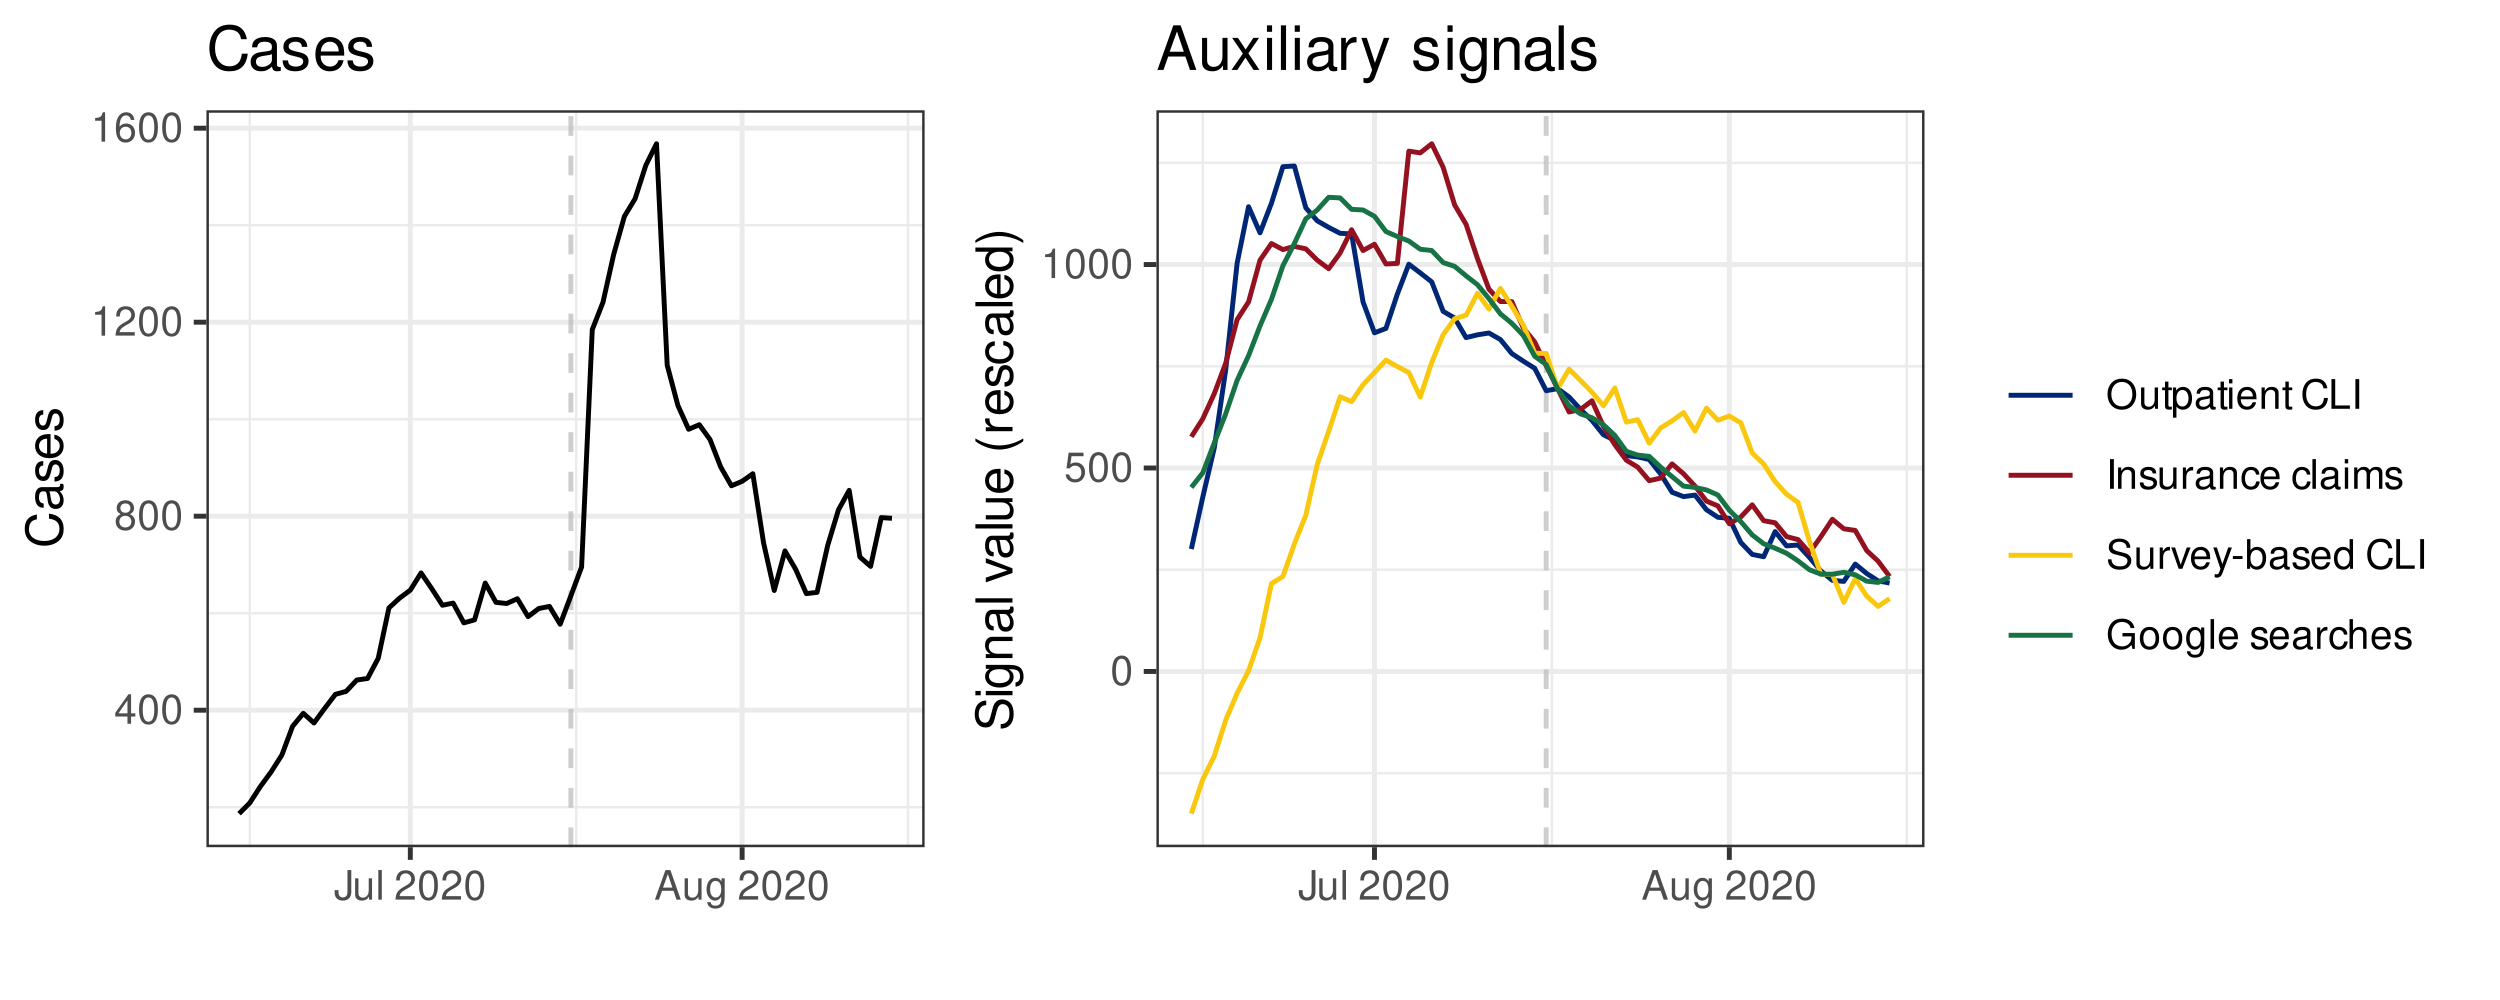 <?xml version="1.0" encoding="UTF-8"?>
<svg xmlns="http://www.w3.org/2000/svg" xmlns:xlink="http://www.w3.org/1999/xlink" width="540pt" height="216pt" viewBox="0 0 540 216" version="1.1">
<defs>
<g>
<symbol overflow="visible" id="glyph0-0">
<path style="stroke:none;" d=""/>
</symbol>
<symbol overflow="visible" id="glyph0-1">
<path style="stroke:none;" d="M 2.875 -1.547 L 2.875 0 L 3.656 0 L 3.656 -1.547 L 4.578 -1.547 L 4.578 -2.234 L 3.656 -2.234 L 3.656 -6.359 L 3.078 -6.359 L 0.25 -2.359 L 0.25 -1.547 Z M 2.875 -2.234 L 0.922 -2.234 L 2.875 -5.047 Z M 2.875 -2.234 "/>
</symbol>
<symbol overflow="visible" id="glyph0-2">
<path style="stroke:none;" d="M 2.422 -6.359 C 1.844 -6.359 1.312 -6.094 0.984 -5.672 C 0.578 -5.109 0.375 -4.25 0.375 -3.078 C 0.375 -0.938 1.078 0.203 2.422 0.203 C 3.734 0.203 4.453 -0.938 4.453 -3.031 C 4.453 -4.25 4.266 -5.078 3.859 -5.672 C 3.531 -6.109 3.016 -6.359 2.422 -6.359 Z M 2.422 -5.672 C 3.25 -5.672 3.672 -4.828 3.672 -3.094 C 3.672 -1.281 3.266 -0.438 2.406 -0.438 C 1.578 -0.438 1.172 -1.312 1.172 -3.062 C 1.172 -4.828 1.578 -5.672 2.422 -5.672 Z M 2.422 -5.672 "/>
</symbol>
<symbol overflow="visible" id="glyph0-3">
<path style="stroke:none;" d="M 3.438 -3.359 C 4.094 -3.75 4.297 -4.062 4.297 -4.656 C 4.297 -5.672 3.531 -6.359 2.422 -6.359 C 1.312 -6.359 0.547 -5.672 0.547 -4.672 C 0.547 -4.062 0.75 -3.75 1.391 -3.359 C 0.672 -2.984 0.328 -2.469 0.328 -1.766 C 0.328 -0.609 1.172 0.203 2.422 0.203 C 3.656 0.203 4.516 -0.609 4.516 -1.766 C 4.516 -2.469 4.156 -2.984 3.438 -3.359 Z M 2.422 -5.672 C 3.078 -5.672 3.5 -5.281 3.5 -4.641 C 3.5 -4.047 3.062 -3.656 2.422 -3.656 C 1.766 -3.656 1.344 -4.047 1.344 -4.656 C 1.344 -5.281 1.766 -5.672 2.422 -5.672 Z M 2.422 -3 C 3.188 -3 3.719 -2.484 3.719 -1.75 C 3.719 -0.984 3.203 -0.484 2.406 -0.484 C 1.641 -0.484 1.125 -1 1.125 -1.734 C 1.125 -2.5 1.641 -3 2.422 -3 Z M 2.422 -3 "/>
</symbol>
<symbol overflow="visible" id="glyph0-4">
<path style="stroke:none;" d="M 2.281 -4.531 L 2.281 0 L 3.047 0 L 3.047 -6.359 L 2.547 -6.359 C 2.266 -5.391 2.094 -5.25 0.891 -5.094 L 0.891 -4.531 Z M 2.281 -4.531 "/>
</symbol>
<symbol overflow="visible" id="glyph0-5">
<path style="stroke:none;" d="M 4.453 -0.766 L 1.172 -0.766 C 1.25 -1.297 1.531 -1.625 2.297 -2.094 L 3.172 -2.594 C 4.047 -3.062 4.5 -3.719 4.5 -4.5 C 4.5 -5.031 4.281 -5.531 3.922 -5.875 C 3.547 -6.203 3.094 -6.359 2.5 -6.359 C 1.703 -6.359 1.125 -6.078 0.781 -5.531 C 0.547 -5.203 0.453 -4.797 0.438 -4.156 L 1.219 -4.156 C 1.234 -4.594 1.297 -4.844 1.406 -5.062 C 1.594 -5.438 2 -5.688 2.469 -5.688 C 3.172 -5.688 3.703 -5.172 3.703 -4.484 C 3.703 -3.969 3.406 -3.531 2.859 -3.219 L 2.047 -2.75 C 0.75 -2 0.375 -1.406 0.297 -0.016 L 4.453 -0.016 Z M 4.453 -0.766 "/>
</symbol>
<symbol overflow="visible" id="glyph0-6">
<path style="stroke:none;" d="M 4.375 -4.703 C 4.234 -5.75 3.562 -6.359 2.609 -6.359 C 1.922 -6.359 1.312 -6.031 0.938 -5.453 C 0.547 -4.828 0.375 -4.062 0.375 -2.906 C 0.375 -1.828 0.531 -1.156 0.906 -0.594 C 1.234 -0.078 1.781 0.203 2.469 0.203 C 3.656 0.203 4.516 -0.688 4.516 -1.922 C 4.516 -3.094 3.719 -3.922 2.609 -3.922 C 1.984 -3.922 1.5 -3.688 1.172 -3.234 C 1.172 -4.797 1.672 -5.672 2.562 -5.672 C 3.109 -5.672 3.484 -5.328 3.609 -4.703 Z M 2.5 -3.234 C 3.25 -3.234 3.719 -2.703 3.719 -1.859 C 3.719 -1.062 3.188 -0.484 2.484 -0.484 C 1.766 -0.484 1.219 -1.094 1.219 -1.906 C 1.219 -2.688 1.734 -3.234 2.5 -3.234 Z M 2.5 -3.234 "/>
</symbol>
<symbol overflow="visible" id="glyph0-7">
<path style="stroke:none;" d="M 2.922 -6.406 L 2.922 -1.906 C 2.922 -1.391 2.875 -1.094 2.734 -0.875 C 2.562 -0.641 2.266 -0.484 1.938 -0.484 C 1.328 -0.484 0.984 -0.891 0.984 -1.641 L 0.984 -2.062 L 0.156 -2.062 L 0.156 -1.5 C 0.156 -0.453 0.828 0.203 1.938 0.203 C 3.047 0.203 3.75 -0.5 3.75 -1.594 L 3.75 -6.406 Z M 2.922 -6.406 "/>
</symbol>
<symbol overflow="visible" id="glyph0-8">
<path style="stroke:none;" d="M 4.234 0 L 4.234 -4.609 L 3.516 -4.609 L 3.516 -2 C 3.516 -1.062 3.016 -0.438 2.25 -0.438 C 1.672 -0.438 1.297 -0.797 1.297 -1.344 L 1.297 -4.609 L 0.578 -4.609 L 0.578 -1.062 C 0.578 -0.297 1.141 0.203 2.047 0.203 C 2.719 0.203 3.156 -0.031 3.578 -0.641 L 3.578 0 Z M 4.234 0 "/>
</symbol>
<symbol overflow="visible" id="glyph0-9">
<path style="stroke:none;" d="M 1.344 -6.406 L 0.594 -6.406 L 0.594 0 L 1.344 0 Z M 1.344 -6.406 "/>
</symbol>
<symbol overflow="visible" id="glyph0-10">
<path style="stroke:none;" d=""/>
</symbol>
<symbol overflow="visible" id="glyph0-11">
<path style="stroke:none;" d="M 4.172 -1.922 L 4.828 0 L 5.75 0 L 3.5 -6.406 L 2.438 -6.406 L 0.156 0 L 1.016 0 L 1.703 -1.922 Z M 3.938 -2.609 L 1.906 -2.609 L 2.953 -5.531 Z M 3.938 -2.609 "/>
</symbol>
<symbol overflow="visible" id="glyph0-12">
<path style="stroke:none;" d="M 3.547 -4.609 L 3.547 -3.938 C 3.188 -4.5 2.781 -4.734 2.203 -4.734 C 1.078 -4.734 0.312 -3.703 0.312 -2.219 C 0.312 -1.453 0.5 -0.891 0.891 -0.422 C 1.234 -0.016 1.672 0.203 2.141 0.203 C 2.703 0.203 3.094 -0.047 3.484 -0.625 L 3.484 -0.391 C 3.484 0.844 3.141 1.297 2.219 1.297 C 1.594 1.297 1.281 1.062 1.203 0.531 L 0.453 0.531 C 0.531 1.375 1.203 1.922 2.203 1.922 C 2.891 1.922 3.453 1.703 3.75 1.328 C 4.094 0.891 4.234 0.328 4.234 -0.75 L 4.234 -4.609 Z M 2.266 -4.062 C 3.047 -4.062 3.484 -3.406 3.484 -2.25 C 3.484 -1.125 3.031 -0.469 2.266 -0.469 C 1.516 -0.469 1.078 -1.141 1.078 -2.266 C 1.078 -3.391 1.516 -4.062 2.266 -4.062 Z M 2.266 -4.062 "/>
</symbol>
<symbol overflow="visible" id="glyph0-13">
<path style="stroke:none;" d="M 4.188 -6.234 L 0.969 -6.234 L 0.5 -2.844 L 1.219 -2.844 C 1.578 -3.266 1.875 -3.422 2.359 -3.422 C 3.203 -3.422 3.719 -2.844 3.719 -1.922 C 3.719 -1.031 3.203 -0.484 2.359 -0.484 C 1.688 -0.484 1.266 -0.828 1.078 -1.531 L 0.312 -1.531 C 0.406 -1.016 0.5 -0.781 0.688 -0.547 C 1.031 -0.078 1.672 0.203 2.375 0.203 C 3.641 0.203 4.516 -0.719 4.516 -2.031 C 4.516 -3.266 3.688 -4.109 2.5 -4.109 C 2.062 -4.109 1.703 -4 1.344 -3.734 L 1.594 -5.469 L 4.188 -5.469 Z M 4.188 -6.234 "/>
</symbol>
<symbol overflow="visible" id="glyph0-14">
<path style="stroke:none;" d="M 3.422 -6.516 C 1.578 -6.516 0.328 -5.156 0.328 -3.156 C 0.328 -1.141 1.578 0.203 3.438 0.203 C 4.219 0.203 4.906 -0.031 5.422 -0.469 C 6.109 -1.062 6.531 -2.062 6.531 -3.109 C 6.531 -5.172 5.297 -6.516 3.422 -6.516 Z M 3.422 -5.797 C 4.812 -5.797 5.703 -4.75 5.703 -3.125 C 5.703 -1.578 4.781 -0.516 3.438 -0.516 C 2.062 -0.516 1.156 -1.578 1.156 -3.156 C 1.156 -4.734 2.062 -5.797 3.422 -5.797 Z M 3.422 -5.797 "/>
</symbol>
<symbol overflow="visible" id="glyph0-15">
<path style="stroke:none;" d="M 2.234 -4.609 L 1.484 -4.609 L 1.484 -5.875 L 0.75 -5.875 L 0.75 -4.609 L 0.125 -4.609 L 0.125 -4.016 L 0.75 -4.016 L 0.75 -0.531 C 0.75 -0.047 1.062 0.203 1.641 0.203 C 1.828 0.203 1.984 0.188 2.234 0.141 L 2.234 -0.469 C 2.125 -0.453 2.031 -0.438 1.875 -0.438 C 1.562 -0.438 1.484 -0.531 1.484 -0.859 L 1.484 -4.016 L 2.234 -4.016 Z M 2.234 -4.609 "/>
</symbol>
<symbol overflow="visible" id="glyph0-16">
<path style="stroke:none;" d="M 0.469 1.922 L 1.219 1.922 L 1.219 -0.484 C 1.594 -0.016 2.031 0.203 2.625 0.203 C 3.828 0.203 4.594 -0.75 4.594 -2.219 C 4.594 -3.781 3.844 -4.734 2.625 -4.734 C 2 -4.734 1.5 -4.453 1.156 -3.922 L 1.156 -4.609 L 0.469 -4.609 Z M 2.5 -4.062 C 3.312 -4.062 3.828 -3.344 3.828 -2.25 C 3.828 -1.203 3.297 -0.484 2.5 -0.484 C 1.719 -0.484 1.219 -1.188 1.219 -2.266 C 1.219 -3.359 1.719 -4.062 2.5 -4.062 Z M 2.5 -4.062 "/>
</symbol>
<symbol overflow="visible" id="glyph0-17">
<path style="stroke:none;" d="M 4.703 -0.438 C 4.625 -0.406 4.594 -0.406 4.547 -0.406 C 4.297 -0.406 4.156 -0.547 4.156 -0.781 L 4.156 -3.484 C 4.156 -4.297 3.547 -4.734 2.422 -4.734 C 1.734 -4.734 1.203 -4.547 0.891 -4.203 C 0.672 -3.969 0.594 -3.703 0.578 -3.25 L 1.312 -3.25 C 1.375 -3.812 1.703 -4.062 2.391 -4.062 C 3.062 -4.062 3.422 -3.812 3.422 -3.375 L 3.422 -3.188 C 3.406 -2.875 3.25 -2.75 2.656 -2.672 C 1.625 -2.547 1.453 -2.5 1.172 -2.391 C 0.641 -2.156 0.375 -1.766 0.375 -1.156 C 0.375 -0.328 0.953 0.203 1.875 0.203 C 2.469 0.203 2.922 0 3.453 -0.469 C 3.5 0 3.734 0.203 4.203 0.203 C 4.359 0.203 4.453 0.188 4.703 0.125 Z M 3.422 -1.453 C 3.422 -1.203 3.359 -1.062 3.125 -0.859 C 2.828 -0.578 2.469 -0.438 2.047 -0.438 C 1.469 -0.438 1.141 -0.719 1.141 -1.172 C 1.141 -1.656 1.453 -1.906 2.25 -2.016 C 3.031 -2.125 3.172 -2.156 3.422 -2.281 Z M 3.422 -1.453 "/>
</symbol>
<symbol overflow="visible" id="glyph0-18">
<path style="stroke:none;" d="M 1.312 -4.609 L 0.594 -4.609 L 0.594 0 L 1.312 0 Z M 1.312 -6.406 L 0.578 -6.406 L 0.578 -5.484 L 1.312 -5.484 Z M 1.312 -6.406 "/>
</symbol>
<symbol overflow="visible" id="glyph0-19">
<path style="stroke:none;" d="M 4.516 -2.062 C 4.516 -2.766 4.453 -3.188 4.328 -3.531 C 4.031 -4.281 3.328 -4.734 2.469 -4.734 C 1.172 -4.734 0.359 -3.766 0.359 -2.25 C 0.359 -0.719 1.141 0.203 2.453 0.203 C 3.5 0.203 4.234 -0.391 4.422 -1.406 L 3.672 -1.406 C 3.469 -0.797 3.062 -0.469 2.469 -0.469 C 2 -0.469 1.609 -0.688 1.359 -1.078 C 1.188 -1.344 1.125 -1.594 1.125 -2.062 Z M 1.141 -2.656 C 1.203 -3.516 1.719 -4.062 2.453 -4.062 C 3.203 -4.062 3.719 -3.484 3.719 -2.656 Z M 1.141 -2.656 "/>
</symbol>
<symbol overflow="visible" id="glyph0-20">
<path style="stroke:none;" d="M 0.609 -4.609 L 0.609 0 L 1.359 0 L 1.359 -2.547 C 1.359 -3.484 1.844 -4.094 2.609 -4.094 C 3.188 -4.094 3.547 -3.75 3.547 -3.188 L 3.547 0 L 4.281 0 L 4.281 -3.484 C 4.281 -4.25 3.719 -4.734 2.828 -4.734 C 2.141 -4.734 1.703 -4.484 1.297 -3.828 L 1.297 -4.609 Z M 0.609 -4.609 "/>
</symbol>
<symbol overflow="visible" id="glyph0-21">
<path style="stroke:none;" d="M 5.828 -4.422 C 5.562 -5.828 4.766 -6.516 3.359 -6.516 C 2.484 -6.516 1.797 -6.25 1.312 -5.719 C 0.734 -5.078 0.422 -4.172 0.422 -3.125 C 0.422 -2.078 0.75 -1.172 1.344 -0.547 C 1.844 -0.031 2.484 0.203 3.312 0.203 C 4.875 0.203 5.766 -0.641 5.953 -2.344 L 5.109 -2.344 C 5.047 -1.906 4.953 -1.594 4.828 -1.344 C 4.562 -0.812 4.016 -0.516 3.328 -0.516 C 2.047 -0.516 1.234 -1.547 1.234 -3.141 C 1.234 -4.781 2 -5.797 3.25 -5.797 C 3.781 -5.797 4.25 -5.641 4.516 -5.391 C 4.766 -5.172 4.891 -4.906 4.984 -4.422 Z M 5.828 -4.422 "/>
</symbol>
<symbol overflow="visible" id="glyph0-22">
<path style="stroke:none;" d="M 1.516 -6.406 L 0.703 -6.406 L 0.703 0 L 4.688 0 L 4.688 -0.719 L 1.516 -0.719 Z M 1.516 -6.406 "/>
</symbol>
<symbol overflow="visible" id="glyph0-23">
<path style="stroke:none;" d="M 1.703 -6.406 L 0.875 -6.406 L 0.875 0 L 1.703 0 Z M 1.703 -6.406 "/>
</symbol>
<symbol overflow="visible" id="glyph0-24">
<path style="stroke:none;" d="M 3.859 -3.328 C 3.844 -4.234 3.25 -4.734 2.188 -4.734 C 1.109 -4.734 0.406 -4.188 0.406 -3.328 C 0.406 -2.609 0.781 -2.266 1.875 -2 L 2.562 -1.844 C 3.062 -1.719 3.266 -1.531 3.266 -1.203 C 3.266 -0.766 2.844 -0.469 2.203 -0.469 C 1.797 -0.469 1.469 -0.594 1.281 -0.781 C 1.172 -0.922 1.125 -1.047 1.078 -1.375 L 0.297 -1.375 C 0.328 -0.312 0.938 0.203 2.141 0.203 C 3.297 0.203 4.031 -0.375 4.031 -1.266 C 4.031 -1.938 3.656 -2.328 2.734 -2.547 L 2.031 -2.703 C 1.438 -2.844 1.172 -3.047 1.172 -3.375 C 1.172 -3.797 1.562 -4.062 2.156 -4.062 C 2.75 -4.062 3.062 -3.812 3.078 -3.328 Z M 3.859 -3.328 "/>
</symbol>
<symbol overflow="visible" id="glyph0-25">
<path style="stroke:none;" d="M 0.609 -4.609 L 0.609 0 L 1.344 0 L 1.344 -2.391 C 1.359 -3.5 1.812 -4 2.828 -3.969 L 2.828 -4.719 C 2.703 -4.734 2.625 -4.734 2.547 -4.734 C 2.062 -4.734 1.703 -4.453 1.281 -3.781 L 1.281 -4.609 Z M 0.609 -4.609 "/>
</symbol>
<symbol overflow="visible" id="glyph0-26">
<path style="stroke:none;" d="M 4.141 -3.062 C 4.109 -3.516 4.016 -3.797 3.828 -4.062 C 3.516 -4.484 2.969 -4.734 2.328 -4.734 C 1.078 -4.734 0.266 -3.75 0.266 -2.219 C 0.266 -0.734 1.062 0.203 2.312 0.203 C 3.406 0.203 4.109 -0.453 4.203 -1.578 L 3.453 -1.578 C 3.328 -0.844 2.953 -0.469 2.328 -0.469 C 1.516 -0.469 1.031 -1.141 1.031 -2.219 C 1.031 -3.375 1.516 -4.062 2.312 -4.062 C 2.922 -4.062 3.312 -3.703 3.406 -3.062 Z M 4.141 -3.062 "/>
</symbol>
<symbol overflow="visible" id="glyph0-27">
<path style="stroke:none;" d="M 0.609 -4.609 L 0.609 0 L 1.359 0 L 1.359 -2.891 C 1.359 -3.562 1.844 -4.094 2.438 -4.094 C 2.984 -4.094 3.297 -3.766 3.297 -3.172 L 3.297 0 L 4.031 0 L 4.031 -2.891 C 4.031 -3.562 4.516 -4.094 5.109 -4.094 C 5.641 -4.094 5.969 -3.75 5.969 -3.172 L 5.969 0 L 6.703 0 L 6.703 -3.453 C 6.703 -4.281 6.234 -4.734 5.359 -4.734 C 4.75 -4.734 4.375 -4.562 3.953 -4.031 C 3.672 -4.531 3.312 -4.734 2.703 -4.734 C 2.094 -4.734 1.688 -4.516 1.297 -3.953 L 1.297 -4.609 Z M 0.609 -4.609 "/>
</symbol>
<symbol overflow="visible" id="glyph0-28">
<path style="stroke:none;" d="M 5.25 -4.531 C 5.25 -4.969 5.219 -5.094 5.078 -5.391 C 4.719 -6.125 3.969 -6.516 2.891 -6.516 C 1.484 -6.516 0.609 -5.797 0.609 -4.641 C 0.609 -3.859 1.031 -3.359 1.875 -3.141 L 3.469 -2.719 C 4.281 -2.5 4.641 -2.188 4.641 -1.688 C 4.641 -1.344 4.453 -0.984 4.188 -0.797 C 3.938 -0.609 3.531 -0.516 3.016 -0.516 C 2.312 -0.516 1.844 -0.688 1.531 -1.062 C 1.297 -1.344 1.188 -1.641 1.203 -2.047 L 0.422 -2.047 C 0.438 -1.453 0.547 -1.062 0.797 -0.719 C 1.234 -0.109 1.984 0.203 2.953 0.203 C 3.719 0.203 4.344 0.031 4.766 -0.297 C 5.188 -0.641 5.469 -1.203 5.469 -1.766 C 5.469 -2.547 4.969 -3.125 4.094 -3.375 L 2.484 -3.797 C 1.719 -4.016 1.438 -4.25 1.438 -4.75 C 1.438 -5.406 2 -5.828 2.875 -5.828 C 3.891 -5.828 4.453 -5.375 4.469 -4.531 Z M 5.25 -4.531 "/>
</symbol>
<symbol overflow="visible" id="glyph0-29">
<path style="stroke:none;" d="M 2.5 0 L 4.281 -4.609 L 3.453 -4.609 L 2.141 -0.875 L 0.922 -4.609 L 0.094 -4.609 L 1.703 0 Z M 2.5 0 "/>
</symbol>
<symbol overflow="visible" id="glyph0-30">
<path style="stroke:none;" d="M 3.406 -4.609 L 2.141 -1.016 L 0.953 -4.609 L 0.172 -4.609 L 1.734 0.016 L 1.453 0.75 C 1.328 1.078 1.172 1.203 0.859 1.203 C 0.734 1.203 0.641 1.172 0.469 1.141 L 0.469 1.797 C 0.625 1.875 0.781 1.922 0.969 1.922 C 1.203 1.922 1.453 1.844 1.656 1.703 C 1.875 1.531 2.016 1.344 2.156 0.969 L 4.203 -4.609 Z M 3.406 -4.609 "/>
</symbol>
<symbol overflow="visible" id="glyph0-31">
<path style="stroke:none;" d="M 2.5 -2.75 L 0.406 -2.75 L 0.406 -2.109 L 2.5 -2.109 Z M 2.5 -2.75 "/>
</symbol>
<symbol overflow="visible" id="glyph0-32">
<path style="stroke:none;" d="M 0.469 -6.406 L 0.469 0 L 1.141 0 L 1.141 -0.594 C 1.484 -0.047 1.953 0.203 2.594 0.203 C 3.812 0.203 4.594 -0.797 4.594 -2.328 C 4.594 -3.812 3.859 -4.734 2.625 -4.734 C 2 -4.734 1.547 -4.5 1.203 -3.984 L 1.203 -6.406 Z M 2.484 -4.062 C 3.312 -4.062 3.828 -3.344 3.828 -2.25 C 3.828 -1.203 3.297 -0.484 2.484 -0.484 C 1.703 -0.484 1.203 -1.188 1.203 -2.266 C 1.203 -3.359 1.703 -4.062 2.484 -4.062 Z M 2.484 -4.062 "/>
</symbol>
<symbol overflow="visible" id="glyph0-33">
<path style="stroke:none;" d="M 4.359 -6.406 L 3.625 -6.406 L 3.625 -4.031 C 3.312 -4.5 2.828 -4.734 2.203 -4.734 C 1.016 -4.734 0.234 -3.781 0.234 -2.312 C 0.234 -0.75 0.984 0.203 2.234 0.203 C 2.875 0.203 3.312 -0.031 3.703 -0.609 L 3.703 0 L 4.359 0 Z M 2.328 -4.062 C 3.125 -4.062 3.625 -3.359 3.625 -2.25 C 3.625 -1.188 3.109 -0.484 2.344 -0.484 C 1.531 -0.484 1 -1.203 1 -2.266 C 1 -3.344 1.531 -4.062 2.328 -4.062 Z M 2.328 -4.062 "/>
</symbol>
<symbol overflow="visible" id="glyph0-34">
<path style="stroke:none;" d="M 6.234 -3.391 L 3.562 -3.391 L 3.562 -2.672 L 5.516 -2.672 L 5.516 -2.484 C 5.516 -1.344 4.672 -0.516 3.5 -0.516 C 2.844 -0.516 2.266 -0.75 1.875 -1.172 C 1.453 -1.625 1.203 -2.391 1.203 -3.188 C 1.203 -4.766 2.109 -5.797 3.453 -5.797 C 4.438 -5.797 5.141 -5.297 5.312 -4.469 L 6.156 -4.469 C 5.922 -5.766 4.938 -6.516 3.469 -6.516 C 2.688 -6.516 2.047 -6.312 1.547 -5.906 C 0.797 -5.281 0.391 -4.297 0.391 -3.141 C 0.391 -1.172 1.594 0.203 3.328 0.203 C 4.203 0.203 4.875 -0.125 5.516 -0.812 L 5.719 0.031 L 6.234 0.031 Z M 6.234 -3.391 "/>
</symbol>
<symbol overflow="visible" id="glyph0-35">
<path style="stroke:none;" d="M 2.391 -4.734 C 1.094 -4.734 0.312 -3.812 0.312 -2.266 C 0.312 -0.719 1.094 0.203 2.406 0.203 C 3.703 0.203 4.484 -0.719 4.484 -2.234 C 4.484 -3.828 3.734 -4.734 2.391 -4.734 Z M 2.406 -4.062 C 3.234 -4.062 3.719 -3.391 3.719 -2.25 C 3.719 -1.156 3.203 -0.469 2.406 -0.469 C 1.578 -0.469 1.078 -1.156 1.078 -2.266 C 1.078 -3.391 1.578 -4.062 2.406 -4.062 Z M 2.406 -4.062 "/>
</symbol>
<symbol overflow="visible" id="glyph0-36">
<path style="stroke:none;" d="M 0.609 -6.406 L 0.609 0 L 1.344 0 L 1.344 -2.547 C 1.344 -3.484 1.844 -4.094 2.594 -4.094 C 2.844 -4.094 3.062 -4.031 3.25 -3.891 C 3.453 -3.734 3.547 -3.516 3.547 -3.188 L 3.547 0 L 4.281 0 L 4.281 -3.484 C 4.281 -4.25 3.719 -4.734 2.828 -4.734 C 2.172 -4.734 1.781 -4.547 1.344 -3.969 L 1.344 -6.406 Z M 0.609 -6.406 "/>
</symbol>
<symbol overflow="visible" id="glyph1-0">
<path style="stroke:none;" d=""/>
</symbol>
<symbol overflow="visible" id="glyph1-1">
<path style="stroke:none;" d="M -5.531 -7.281 C -7.297 -6.969 -8.156 -5.953 -8.156 -4.188 C -8.156 -3.109 -7.812 -2.25 -7.156 -1.656 C -6.359 -0.922 -5.219 -0.531 -3.922 -0.531 C -2.594 -0.531 -1.469 -0.938 -0.688 -1.688 C -0.047 -2.312 0.25 -3.109 0.25 -4.141 C 0.25 -6.109 -0.797 -7.203 -2.922 -7.453 L -2.922 -6.391 C -2.375 -6.297 -2 -6.188 -1.688 -6.031 C -1.016 -5.703 -0.656 -5.016 -0.656 -4.156 C -0.656 -2.562 -1.922 -1.547 -3.922 -1.547 C -5.984 -1.547 -7.25 -2.516 -7.25 -4.062 C -7.25 -4.719 -7.062 -5.328 -6.75 -5.656 C -6.469 -5.953 -6.141 -6.109 -5.531 -6.234 Z M -5.531 -7.281 "/>
</symbol>
<symbol overflow="visible" id="glyph1-2">
<path style="stroke:none;" d="M -0.531 -5.891 C -0.516 -5.781 -0.516 -5.734 -0.516 -5.688 C -0.516 -5.375 -0.688 -5.188 -0.969 -5.188 L -4.359 -5.188 C -5.375 -5.188 -5.922 -4.438 -5.922 -3.031 C -5.922 -2.172 -5.688 -1.5 -5.266 -1.109 C -4.969 -0.844 -4.625 -0.734 -4.062 -0.719 L -4.062 -1.641 C -4.766 -1.719 -5.078 -2.141 -5.078 -2.984 C -5.078 -3.828 -4.781 -4.281 -4.219 -4.281 L -3.984 -4.281 C -3.594 -4.266 -3.438 -4.062 -3.344 -3.328 C -3.172 -2.031 -3.141 -1.828 -2.984 -1.469 C -2.703 -0.797 -2.203 -0.469 -1.453 -0.469 C -0.406 -0.469 0.25 -1.188 0.25 -2.359 C 0.25 -3.078 0 -3.656 -0.594 -4.312 C 0 -4.375 0.25 -4.656 0.25 -5.266 C 0.25 -5.453 0.234 -5.578 0.156 -5.891 Z M -1.812 -4.281 C -1.5 -4.281 -1.312 -4.188 -1.062 -3.922 C -0.719 -3.547 -0.547 -3.094 -0.547 -2.547 C -0.547 -1.844 -0.891 -1.422 -1.469 -1.422 C -2.078 -1.422 -2.391 -1.812 -2.531 -2.812 C -2.656 -3.781 -2.703 -3.969 -2.844 -4.281 Z M -1.812 -4.281 "/>
</symbol>
<symbol overflow="visible" id="glyph1-3">
<path style="stroke:none;" d="M -4.156 -4.812 C -5.297 -4.812 -5.922 -4.062 -5.922 -2.734 C -5.922 -1.391 -5.234 -0.516 -4.172 -0.516 C -3.266 -0.516 -2.844 -0.984 -2.516 -2.344 L -2.297 -3.203 C -2.141 -3.844 -1.906 -4.094 -1.5 -4.094 C -0.953 -4.094 -0.594 -3.547 -0.594 -2.75 C -0.594 -2.25 -0.734 -1.844 -0.984 -1.609 C -1.141 -1.469 -1.312 -1.391 -1.719 -1.344 L -1.719 -0.375 C -0.391 -0.422 0.25 -1.172 0.25 -2.672 C 0.25 -4.125 -0.469 -5.047 -1.578 -5.047 C -2.438 -5.047 -2.906 -4.562 -3.172 -3.422 L -3.391 -2.547 C -3.562 -1.797 -3.812 -1.469 -4.219 -1.469 C -4.75 -1.469 -5.078 -1.953 -5.078 -2.688 C -5.078 -3.438 -4.766 -3.828 -4.156 -3.844 Z M -4.156 -4.812 "/>
</symbol>
<symbol overflow="visible" id="glyph1-4">
<path style="stroke:none;" d="M -2.578 -5.641 C -3.453 -5.641 -3.984 -5.578 -4.406 -5.406 C -5.359 -5.031 -5.922 -4.156 -5.922 -3.078 C -5.922 -1.469 -4.703 -0.438 -2.812 -0.438 C -0.906 -0.438 0.25 -1.438 0.25 -3.062 C 0.25 -4.375 -0.5 -5.297 -1.75 -5.516 L -1.75 -4.594 C -0.984 -4.344 -0.594 -3.828 -0.594 -3.094 C -0.594 -2.516 -0.859 -2.016 -1.344 -1.703 C -1.672 -1.484 -2 -1.406 -2.578 -1.391 Z M -3.328 -1.422 C -4.391 -1.5 -5.078 -2.141 -5.078 -3.062 C -5.078 -4 -4.359 -4.656 -3.328 -4.656 Z M -3.328 -1.422 "/>
</symbol>
<symbol overflow="visible" id="glyph1-5">
<path style="stroke:none;" d="M -5.672 -6.562 C -6.219 -6.562 -6.375 -6.516 -6.75 -6.344 C -7.672 -5.906 -8.156 -4.969 -8.156 -3.625 C -8.156 -1.859 -7.25 -0.766 -5.797 -0.766 C -4.812 -0.766 -4.203 -1.281 -3.922 -2.344 L -3.406 -4.328 C -3.141 -5.359 -2.734 -5.812 -2.094 -5.812 C -1.672 -5.812 -1.234 -5.578 -0.984 -5.234 C -0.766 -4.922 -0.656 -4.406 -0.656 -3.766 C -0.656 -2.875 -0.859 -2.297 -1.312 -1.906 C -1.672 -1.609 -2.062 -1.484 -2.547 -1.5 L -2.547 -0.531 C -1.812 -0.531 -1.328 -0.688 -0.891 -1 C -0.125 -1.547 0.25 -2.469 0.25 -3.703 C 0.25 -4.656 0.031 -5.438 -0.359 -5.953 C -0.797 -6.484 -1.5 -6.828 -2.203 -6.828 C -3.188 -6.828 -3.922 -6.219 -4.219 -5.125 L -4.75 -3.109 C -5.016 -2.141 -5.328 -1.797 -5.938 -1.797 C -6.75 -1.797 -7.297 -2.516 -7.297 -3.594 C -7.297 -4.859 -6.719 -5.578 -5.672 -5.594 Z M -5.672 -6.562 "/>
</symbol>
<symbol overflow="visible" id="glyph1-6">
<path style="stroke:none;" d="M -5.766 -1.656 L -5.766 -0.734 L 0 -0.734 L 0 -1.656 Z M -8.016 -1.656 L -8.016 -0.719 L -6.859 -0.719 L -6.859 -1.656 Z M -8.016 -1.656 "/>
</symbol>
<symbol overflow="visible" id="glyph1-7">
<path style="stroke:none;" d="M -5.766 -4.438 L -4.922 -4.438 C -5.625 -3.984 -5.922 -3.469 -5.922 -2.75 C -5.922 -1.359 -4.625 -0.391 -2.781 -0.391 C -1.812 -0.391 -1.109 -0.609 -0.531 -1.109 C -0.016 -1.547 0.25 -2.094 0.25 -2.688 C 0.25 -3.375 -0.062 -3.875 -0.781 -4.359 L -0.484 -4.359 C 1.062 -4.359 1.625 -3.922 1.625 -2.781 C 1.625 -2 1.312 -1.594 0.656 -1.5 L 0.656 -0.578 C 1.734 -0.656 2.391 -1.5 2.391 -2.766 C 2.391 -3.609 2.125 -4.312 1.656 -4.688 C 1.125 -5.125 0.406 -5.297 -0.953 -5.297 L -5.766 -5.297 Z M -5.078 -2.844 C -5.078 -3.812 -4.266 -4.359 -2.812 -4.359 C -1.406 -4.359 -0.594 -3.797 -0.594 -2.844 C -0.594 -1.891 -1.422 -1.344 -2.844 -1.344 C -4.25 -1.344 -5.078 -1.891 -5.078 -2.844 Z M -5.078 -2.844 "/>
</symbol>
<symbol overflow="visible" id="glyph1-8">
<path style="stroke:none;" d="M -5.766 -0.766 L 0 -0.766 L 0 -1.688 L -3.172 -1.688 C -4.359 -1.688 -5.125 -2.312 -5.125 -3.25 C -5.125 -3.984 -4.688 -4.438 -4 -4.438 L 0 -4.438 L 0 -5.359 L -4.359 -5.359 C -5.312 -5.359 -5.922 -4.641 -5.922 -3.531 C -5.922 -2.672 -5.594 -2.125 -4.797 -1.609 L -5.766 -1.609 Z M -5.766 -0.766 "/>
</symbol>
<symbol overflow="visible" id="glyph1-9">
<path style="stroke:none;" d="M -8.016 -1.672 L -8.016 -0.75 L 0 -0.75 L 0 -1.672 Z M -8.016 -1.672 "/>
</symbol>
<symbol overflow="visible" id="glyph1-10">
<path style="stroke:none;" d=""/>
</symbol>
<symbol overflow="visible" id="glyph1-11">
<path style="stroke:none;" d="M 0 -3.141 L -5.766 -5.344 L -5.766 -4.312 L -1.094 -2.688 L -5.766 -1.141 L -5.766 -0.109 L 0 -2.141 Z M 0 -3.141 "/>
</symbol>
<symbol overflow="visible" id="glyph1-12">
<path style="stroke:none;" d="M 0 -5.297 L -5.766 -5.297 L -5.766 -4.391 L -2.5 -4.391 C -1.312 -4.391 -0.547 -3.766 -0.547 -2.812 C -0.547 -2.094 -0.984 -1.625 -1.688 -1.625 L -5.766 -1.625 L -5.766 -0.719 L -1.312 -0.719 C -0.359 -0.719 0.25 -1.438 0.25 -2.547 C 0.25 -3.406 -0.047 -3.938 -0.797 -4.484 L 0 -4.484 Z M 0 -5.297 "/>
</symbol>
<symbol overflow="visible" id="glyph1-13">
<path style="stroke:none;" d="M -8.016 -2.594 C -6.578 -1.5 -4.578 -0.797 -2.844 -0.797 C -1.109 -0.797 0.891 -1.5 2.328 -2.594 L 2.328 -3.203 C 0.766 -2.234 -1.094 -1.688 -2.844 -1.688 C -4.594 -1.688 -6.453 -2.234 -8.016 -3.203 Z M -8.016 -2.594 "/>
</symbol>
<symbol overflow="visible" id="glyph1-14">
<path style="stroke:none;" d="M -5.766 -0.766 L 0 -0.766 L 0 -1.688 L -2.984 -1.688 C -4.375 -1.688 -5 -2.266 -4.969 -3.531 L -5.891 -3.531 C -5.922 -3.375 -5.922 -3.281 -5.922 -3.172 C -5.922 -2.578 -5.578 -2.141 -4.719 -1.609 L -5.766 -1.609 Z M -5.766 -0.766 "/>
</symbol>
<symbol overflow="visible" id="glyph1-15">
<path style="stroke:none;" d="M -3.828 -5.188 C -4.391 -5.141 -4.75 -5.016 -5.078 -4.797 C -5.609 -4.406 -5.922 -3.703 -5.922 -2.906 C -5.922 -1.344 -4.703 -0.344 -2.781 -0.344 C -0.922 -0.344 0.25 -1.328 0.25 -2.891 C 0.25 -4.266 -0.578 -5.141 -1.984 -5.25 L -1.984 -4.328 C -1.062 -4.172 -0.594 -3.703 -0.594 -2.922 C -0.594 -1.906 -1.422 -1.297 -2.781 -1.297 C -4.219 -1.297 -5.078 -1.891 -5.078 -2.891 C -5.078 -3.656 -4.625 -4.141 -3.828 -4.25 Z M -3.828 -5.188 "/>
</symbol>
<symbol overflow="visible" id="glyph1-16">
<path style="stroke:none;" d="M -8.016 -5.438 L -8.016 -4.531 L -5.031 -4.531 C -5.625 -4.141 -5.922 -3.531 -5.922 -2.766 C -5.922 -1.266 -4.734 -0.281 -2.891 -0.281 C -0.953 -0.281 0.25 -1.234 0.25 -2.797 C 0.25 -3.594 -0.047 -4.141 -0.766 -4.625 L 0 -4.625 L 0 -5.438 Z M -5.078 -2.922 C -5.078 -3.906 -4.203 -4.531 -2.812 -4.531 C -1.484 -4.531 -0.609 -3.891 -0.609 -2.922 C -0.609 -1.906 -1.5 -1.25 -2.844 -1.25 C -4.188 -1.25 -5.078 -1.906 -5.078 -2.922 Z M -5.078 -2.922 "/>
</symbol>
<symbol overflow="visible" id="glyph1-17">
<path style="stroke:none;" d="M 2.328 -1.016 C 0.891 -2.125 -1.109 -2.812 -2.844 -2.812 C -4.578 -2.812 -6.578 -2.125 -8.016 -1.016 L -8.016 -0.422 C -6.453 -1.391 -4.594 -1.922 -2.844 -1.922 C -1.094 -1.922 0.766 -1.391 2.328 -0.422 Z M 2.328 -1.016 "/>
</symbol>
<symbol overflow="visible" id="glyph2-0">
<path style="stroke:none;" d=""/>
</symbol>
<symbol overflow="visible" id="glyph2-1">
<path style="stroke:none;" d="M 8.734 -6.641 C 8.359 -8.75 7.141 -9.781 5.031 -9.781 C 3.734 -9.781 2.688 -9.375 1.984 -8.578 C 1.109 -7.625 0.641 -6.266 0.641 -4.703 C 0.641 -3.109 1.125 -1.75 2.016 -0.812 C 2.766 -0.047 3.719 0.297 4.984 0.297 C 7.328 0.297 8.641 -0.969 8.938 -3.516 L 7.672 -3.516 C 7.562 -2.859 7.438 -2.406 7.234 -2.016 C 6.844 -1.234 6.016 -0.781 4.984 -0.781 C 3.078 -0.781 1.859 -2.312 1.859 -4.719 C 1.859 -7.188 3.016 -8.703 4.891 -8.703 C 5.672 -8.703 6.391 -8.469 6.781 -8.094 C 7.141 -7.766 7.344 -7.375 7.484 -6.641 Z M 8.734 -6.641 "/>
</symbol>
<symbol overflow="visible" id="glyph2-2">
<path style="stroke:none;" d="M 7.062 -0.641 C 6.938 -0.625 6.891 -0.625 6.828 -0.625 C 6.438 -0.625 6.234 -0.812 6.234 -1.156 L 6.234 -5.234 C 6.234 -6.453 5.328 -7.109 3.625 -7.109 C 2.609 -7.109 1.812 -6.828 1.328 -6.312 C 1.016 -5.953 0.891 -5.562 0.859 -4.875 L 1.969 -4.875 C 2.062 -5.719 2.562 -6.094 3.594 -6.094 C 4.594 -6.094 5.141 -5.734 5.141 -5.062 L 5.141 -4.781 C 5.125 -4.297 4.891 -4.125 3.984 -4.016 C 2.422 -3.812 2.188 -3.766 1.766 -3.594 C 0.969 -3.25 0.547 -2.641 0.547 -1.75 C 0.547 -0.484 1.422 0.297 2.828 0.297 C 3.703 0.297 4.391 0 5.172 -0.719 C 5.25 0 5.594 0.297 6.312 0.297 C 6.547 0.297 6.688 0.281 7.062 0.188 Z M 5.141 -2.172 C 5.141 -1.812 5.031 -1.578 4.703 -1.281 C 4.25 -0.875 3.703 -0.656 3.062 -0.656 C 2.203 -0.656 1.703 -1.062 1.703 -1.766 C 1.703 -2.5 2.172 -2.859 3.359 -3.031 C 4.547 -3.188 4.766 -3.25 5.141 -3.422 Z M 5.141 -2.172 "/>
</symbol>
<symbol overflow="visible" id="glyph2-3">
<path style="stroke:none;" d="M 5.781 -4.984 C 5.766 -6.344 4.875 -7.109 3.281 -7.109 C 1.656 -7.109 0.625 -6.281 0.625 -5 C 0.625 -3.922 1.172 -3.406 2.812 -3.016 L 3.844 -2.766 C 4.609 -2.578 4.906 -2.297 4.906 -1.812 C 4.906 -1.156 4.266 -0.719 3.297 -0.719 C 2.703 -0.719 2.203 -0.891 1.922 -1.172 C 1.75 -1.375 1.672 -1.578 1.609 -2.062 L 0.453 -2.062 C 0.5 -0.469 1.406 0.297 3.203 0.297 C 4.953 0.297 6.062 -0.547 6.062 -1.891 C 6.062 -2.922 5.484 -3.484 4.109 -3.812 L 3.047 -4.062 C 2.156 -4.281 1.766 -4.562 1.766 -5.062 C 1.766 -5.703 2.344 -6.094 3.234 -6.094 C 4.125 -6.094 4.594 -5.719 4.625 -4.984 Z M 5.781 -4.984 "/>
</symbol>
<symbol overflow="visible" id="glyph2-4">
<path style="stroke:none;" d="M 6.766 -3.094 C 6.766 -4.141 6.688 -4.781 6.5 -5.297 C 6.047 -6.438 4.984 -7.109 3.703 -7.109 C 1.766 -7.109 0.531 -5.656 0.531 -3.359 C 0.531 -1.078 1.719 0.297 3.672 0.297 C 5.25 0.297 6.344 -0.594 6.625 -2.094 L 5.516 -2.094 C 5.219 -1.188 4.594 -0.719 3.703 -0.719 C 3.016 -0.719 2.422 -1.031 2.047 -1.609 C 1.781 -2 1.688 -2.406 1.672 -3.094 Z M 1.703 -3.984 C 1.797 -5.266 2.578 -6.094 3.688 -6.094 C 4.812 -6.094 5.578 -5.234 5.578 -3.984 Z M 1.703 -3.984 "/>
</symbol>
<symbol overflow="visible" id="glyph2-5">
<path style="stroke:none;" d="M 6.266 -2.891 L 7.25 0 L 8.625 0 L 5.234 -9.625 L 3.656 -9.625 L 0.219 0 L 1.531 0 L 2.547 -2.891 Z M 5.922 -3.922 L 2.859 -3.922 L 4.438 -8.312 Z M 5.922 -3.922 "/>
</symbol>
<symbol overflow="visible" id="glyph2-6">
<path style="stroke:none;" d="M 6.359 0 L 6.359 -6.922 L 5.266 -6.922 L 5.266 -3 C 5.266 -1.578 4.531 -0.656 3.375 -0.656 C 2.516 -0.656 1.953 -1.188 1.953 -2.016 L 1.953 -6.922 L 0.859 -6.922 L 0.859 -1.578 C 0.859 -0.438 1.719 0.297 3.062 0.297 C 4.078 0.297 4.734 -0.047 5.375 -0.969 L 5.375 0 Z M 6.359 0 "/>
</symbol>
<symbol overflow="visible" id="glyph2-7">
<path style="stroke:none;" d="M 3.859 -3.578 L 6.172 -6.922 L 4.938 -6.922 L 3.281 -4.406 L 1.609 -6.922 L 0.359 -6.922 L 2.672 -3.531 L 0.219 0 L 1.484 0 L 3.234 -2.656 L 4.969 0 L 6.25 0 Z M 3.859 -3.578 "/>
</symbol>
<symbol overflow="visible" id="glyph2-8">
<path style="stroke:none;" d="M 1.984 -6.922 L 0.891 -6.922 L 0.891 0 L 1.984 0 Z M 1.984 -9.625 L 0.875 -9.625 L 0.875 -8.234 L 1.984 -8.234 Z M 1.984 -9.625 "/>
</symbol>
<symbol overflow="visible" id="glyph2-9">
<path style="stroke:none;" d="M 2 -9.625 L 0.891 -9.625 L 0.891 0 L 2 0 Z M 2 -9.625 "/>
</symbol>
<symbol overflow="visible" id="glyph2-10">
<path style="stroke:none;" d="M 0.906 -6.922 L 0.906 0 L 2.016 0 L 2.016 -3.594 C 2.031 -5.25 2.719 -6 4.234 -5.953 L 4.234 -7.078 C 4.047 -7.109 3.953 -7.109 3.812 -7.109 C 3.109 -7.109 2.562 -6.688 1.922 -5.672 L 1.922 -6.922 Z M 0.906 -6.922 "/>
</symbol>
<symbol overflow="visible" id="glyph2-11">
<path style="stroke:none;" d="M 5.125 -6.922 L 3.203 -1.531 L 1.438 -6.922 L 0.266 -6.922 L 2.594 0.031 L 2.172 1.125 C 2 1.609 1.75 1.797 1.297 1.797 C 1.109 1.797 0.953 1.766 0.719 1.719 L 0.719 2.703 C 0.938 2.828 1.156 2.875 1.453 2.875 C 1.812 2.875 2.188 2.766 2.484 2.547 C 2.828 2.297 3.031 2 3.234 1.453 L 6.312 -6.922 Z M 5.125 -6.922 "/>
</symbol>
<symbol overflow="visible" id="glyph2-12">
<path style="stroke:none;" d=""/>
</symbol>
<symbol overflow="visible" id="glyph2-13">
<path style="stroke:none;" d="M 5.328 -6.922 L 5.328 -5.922 C 4.781 -6.75 4.172 -7.109 3.297 -7.109 C 1.625 -7.109 0.469 -5.562 0.469 -3.344 C 0.469 -2.172 0.734 -1.328 1.328 -0.641 C 1.844 -0.031 2.516 0.297 3.219 0.297 C 4.047 0.297 4.641 -0.062 5.234 -0.938 L 5.234 -0.578 C 5.234 1.266 4.719 1.953 3.344 1.953 C 2.406 1.953 1.922 1.578 1.812 0.797 L 0.688 0.797 C 0.797 2.078 1.812 2.875 3.312 2.875 C 4.328 2.875 5.172 2.547 5.625 2 C 6.156 1.344 6.344 0.484 6.344 -1.141 L 6.344 -6.922 Z M 3.406 -6.094 C 4.562 -6.094 5.234 -5.125 5.234 -3.359 C 5.234 -1.688 4.562 -0.719 3.406 -0.719 C 2.266 -0.719 1.609 -1.703 1.609 -3.406 C 1.609 -5.094 2.266 -6.094 3.406 -6.094 Z M 3.406 -6.094 "/>
</symbol>
<symbol overflow="visible" id="glyph2-14">
<path style="stroke:none;" d="M 0.922 -6.922 L 0.922 0 L 2.031 0 L 2.031 -3.812 C 2.031 -5.234 2.766 -6.156 3.906 -6.156 C 4.781 -6.156 5.328 -5.625 5.328 -4.797 L 5.328 0 L 6.438 0 L 6.438 -5.234 C 6.438 -6.375 5.578 -7.109 4.234 -7.109 C 3.203 -7.109 2.547 -6.719 1.938 -5.75 L 1.938 -6.922 Z M 0.922 -6.922 "/>
</symbol>
</g>
<clipPath id="clip1">
  <path d="M 0 0 L 205.199 0 L 205.199 216 L 0 216 Z M 0 0 "/>
</clipPath>
<clipPath id="clip2">
  <path d="M 44.586 23.82 L 199.719 23.82 L 199.719 182.988 L 44.586 182.988 Z M 44.586 23.82 "/>
</clipPath>
<clipPath id="clip3">
  <path d="M 44.586 174 L 199.719 174 L 199.719 175 L 44.586 175 Z M 44.586 174 "/>
</clipPath>
<clipPath id="clip4">
  <path d="M 44.586 132 L 199.719 132 L 199.719 133 L 44.586 133 Z M 44.586 132 "/>
</clipPath>
<clipPath id="clip5">
  <path d="M 44.586 90 L 199.719 90 L 199.719 91 L 44.586 91 Z M 44.586 90 "/>
</clipPath>
<clipPath id="clip6">
  <path d="M 44.586 48 L 199.719 48 L 199.719 49 L 44.586 49 Z M 44.586 48 "/>
</clipPath>
<clipPath id="clip7">
  <path d="M 53 23.82 L 55 23.82 L 55 182.988 L 53 182.988 Z M 53 23.82 "/>
</clipPath>
<clipPath id="clip8">
  <path d="M 124 23.82 L 125 23.82 L 125 182.988 L 124 182.988 Z M 124 23.82 "/>
</clipPath>
<clipPath id="clip9">
  <path d="M 195 23.82 L 197 23.82 L 197 182.988 L 195 182.988 Z M 195 23.82 "/>
</clipPath>
<clipPath id="clip10">
  <path d="M 44.586 152 L 199.719 152 L 199.719 154 L 44.586 154 Z M 44.586 152 "/>
</clipPath>
<clipPath id="clip11">
  <path d="M 44.586 110 L 199.719 110 L 199.719 113 L 44.586 113 Z M 44.586 110 "/>
</clipPath>
<clipPath id="clip12">
  <path d="M 44.586 69 L 199.719 69 L 199.719 71 L 44.586 71 Z M 44.586 69 "/>
</clipPath>
<clipPath id="clip13">
  <path d="M 44.586 27 L 199.719 27 L 199.719 29 L 44.586 29 Z M 44.586 27 "/>
</clipPath>
<clipPath id="clip14">
  <path d="M 88 23.82 L 90 23.82 L 90 182.988 L 88 182.988 Z M 88 23.82 "/>
</clipPath>
<clipPath id="clip15">
  <path d="M 159 23.82 L 161 23.82 L 161 182.988 L 159 182.988 Z M 159 23.82 "/>
</clipPath>
<clipPath id="clip16">
  <path d="M 122 23.82 L 124 23.82 L 124 182.988 L 122 182.988 Z M 122 23.82 "/>
</clipPath>
<clipPath id="clip17">
  <path d="M 44.586 23.82 L 199.719 23.82 L 199.719 182.988 L 44.586 182.988 Z M 44.586 23.82 "/>
</clipPath>
<clipPath id="clip18">
  <path d="M 205.199 0 L 540 0 L 540 216 L 205.199 216 Z M 205.199 0 "/>
</clipPath>
<clipPath id="clip19">
  <path d="M 249.785 23.82 L 415.691 23.82 L 415.691 182.988 L 249.785 182.988 Z M 249.785 23.82 "/>
</clipPath>
<clipPath id="clip20">
  <path d="M 249.785 166 L 415.691 166 L 415.691 168 L 249.785 168 Z M 249.785 166 "/>
</clipPath>
<clipPath id="clip21">
  <path d="M 249.785 122 L 415.691 122 L 415.691 124 L 249.785 124 Z M 249.785 122 "/>
</clipPath>
<clipPath id="clip22">
  <path d="M 249.785 78 L 415.691 78 L 415.691 80 L 249.785 80 Z M 249.785 78 "/>
</clipPath>
<clipPath id="clip23">
  <path d="M 249.785 34 L 415.691 34 L 415.691 36 L 249.785 36 Z M 249.785 34 "/>
</clipPath>
<clipPath id="clip24">
  <path d="M 259 23.82 L 261 23.82 L 261 182.988 L 259 182.988 Z M 259 23.82 "/>
</clipPath>
<clipPath id="clip25">
  <path d="M 334 23.82 L 336 23.82 L 336 182.988 L 334 182.988 Z M 334 23.82 "/>
</clipPath>
<clipPath id="clip26">
  <path d="M 411 23.82 L 413 23.82 L 413 182.988 L 411 182.988 Z M 411 23.82 "/>
</clipPath>
<clipPath id="clip27">
  <path d="M 249.785 144 L 415.691 144 L 415.691 146 L 249.785 146 Z M 249.785 144 "/>
</clipPath>
<clipPath id="clip28">
  <path d="M 249.785 100 L 415.691 100 L 415.691 102 L 249.785 102 Z M 249.785 100 "/>
</clipPath>
<clipPath id="clip29">
  <path d="M 249.785 56 L 415.691 56 L 415.691 58 L 249.785 58 Z M 249.785 56 "/>
</clipPath>
<clipPath id="clip30">
  <path d="M 296 23.82 L 298 23.82 L 298 182.988 L 296 182.988 Z M 296 23.82 "/>
</clipPath>
<clipPath id="clip31">
  <path d="M 373 23.82 L 375 23.82 L 375 182.988 L 373 182.988 Z M 373 23.82 "/>
</clipPath>
<clipPath id="clip32">
  <path d="M 333 23.82 L 335 23.82 L 335 182.988 L 333 182.988 Z M 333 23.82 "/>
</clipPath>
<clipPath id="clip33">
  <path d="M 249.785 23.82 L 415.691 23.82 L 415.691 182.988 L 249.785 182.988 Z M 249.785 23.82 "/>
</clipPath>
</defs>
<g id="surface274">
<rect x="0" y="0" width="540" height="216" style="fill:rgb(100%,100%,100%);fill-opacity:1;stroke:none;"/>
<g clip-path="url(#clip1)" clip-rule="nonzero">
<path style="fill-rule:nonzero;fill:rgb(100%,100%,100%);fill-opacity:1;stroke-width:1.067;stroke-linecap:round;stroke-linejoin:round;stroke:rgb(100%,100%,100%);stroke-opacity:1;stroke-miterlimit:10;" d="M 0 216 L 205.199 216 L 205.199 0 L 0 0 Z M 0 216 "/>
</g>
<g clip-path="url(#clip2)" clip-rule="nonzero">
<path style=" stroke:none;fill-rule:nonzero;fill:rgb(100%,100%,100%);fill-opacity:1;" d="M 44.586 182.988 L 199.719 182.988 L 199.719 23.82 L 44.586 23.82 Z M 44.586 182.988 "/>
</g>
<g clip-path="url(#clip3)" clip-rule="nonzero">
<path style="fill:none;stroke-width:0.533;stroke-linecap:butt;stroke-linejoin:round;stroke:rgb(92.157%,92.157%,92.157%);stroke-opacity:1;stroke-miterlimit:10;" d="M 44.586 174.359 L 199.719 174.359 "/>
</g>
<g clip-path="url(#clip4)" clip-rule="nonzero">
<path style="fill:none;stroke-width:0.533;stroke-linecap:butt;stroke-linejoin:round;stroke:rgb(92.157%,92.157%,92.157%);stroke-opacity:1;stroke-miterlimit:10;" d="M 44.586 132.453 L 199.719 132.453 "/>
</g>
<g clip-path="url(#clip5)" clip-rule="nonzero">
<path style="fill:none;stroke-width:0.533;stroke-linecap:butt;stroke-linejoin:round;stroke:rgb(92.157%,92.157%,92.157%);stroke-opacity:1;stroke-miterlimit:10;" d="M 44.586 90.547 L 199.719 90.547 "/>
</g>
<g clip-path="url(#clip6)" clip-rule="nonzero">
<path style="fill:none;stroke-width:0.533;stroke-linecap:butt;stroke-linejoin:round;stroke:rgb(92.157%,92.157%,92.157%);stroke-opacity:1;stroke-miterlimit:10;" d="M 44.586 48.641 L 199.719 48.641 "/>
</g>
<g clip-path="url(#clip7)" clip-rule="nonzero">
<path style="fill:none;stroke-width:0.533;stroke-linecap:butt;stroke-linejoin:round;stroke:rgb(92.157%,92.157%,92.157%);stroke-opacity:1;stroke-miterlimit:10;" d="M 53.949 182.988 L 53.949 23.82 "/>
</g>
<g clip-path="url(#clip8)" clip-rule="nonzero">
<path style="fill:none;stroke-width:0.533;stroke-linecap:butt;stroke-linejoin:round;stroke:rgb(92.157%,92.157%,92.157%);stroke-opacity:1;stroke-miterlimit:10;" d="M 124.465 182.988 L 124.465 23.82 "/>
</g>
<g clip-path="url(#clip9)" clip-rule="nonzero">
<path style="fill:none;stroke-width:0.533;stroke-linecap:butt;stroke-linejoin:round;stroke:rgb(92.157%,92.157%,92.157%);stroke-opacity:1;stroke-miterlimit:10;" d="M 196.137 182.988 L 196.137 23.82 "/>
</g>
<g clip-path="url(#clip10)" clip-rule="nonzero">
<path style="fill:none;stroke-width:1.067;stroke-linecap:butt;stroke-linejoin:round;stroke:rgb(92.157%,92.157%,92.157%);stroke-opacity:1;stroke-miterlimit:10;" d="M 44.586 153.406 L 199.719 153.406 "/>
</g>
<g clip-path="url(#clip11)" clip-rule="nonzero">
<path style="fill:none;stroke-width:1.067;stroke-linecap:butt;stroke-linejoin:round;stroke:rgb(92.157%,92.157%,92.157%);stroke-opacity:1;stroke-miterlimit:10;" d="M 44.586 111.5 L 199.719 111.5 "/>
</g>
<g clip-path="url(#clip12)" clip-rule="nonzero">
<path style="fill:none;stroke-width:1.067;stroke-linecap:butt;stroke-linejoin:round;stroke:rgb(92.157%,92.157%,92.157%);stroke-opacity:1;stroke-miterlimit:10;" d="M 44.586 69.594 L 199.719 69.594 "/>
</g>
<g clip-path="url(#clip13)" clip-rule="nonzero">
<path style="fill:none;stroke-width:1.067;stroke-linecap:butt;stroke-linejoin:round;stroke:rgb(92.157%,92.157%,92.157%);stroke-opacity:1;stroke-miterlimit:10;" d="M 44.586 27.688 L 199.719 27.688 "/>
</g>
<g clip-path="url(#clip14)" clip-rule="nonzero">
<path style="fill:none;stroke-width:1.067;stroke-linecap:butt;stroke-linejoin:round;stroke:rgb(92.157%,92.157%,92.157%);stroke-opacity:1;stroke-miterlimit:10;" d="M 88.629 182.988 L 88.629 23.82 "/>
</g>
<g clip-path="url(#clip15)" clip-rule="nonzero">
<path style="fill:none;stroke-width:1.067;stroke-linecap:butt;stroke-linejoin:round;stroke:rgb(92.157%,92.157%,92.157%);stroke-opacity:1;stroke-miterlimit:10;" d="M 160.301 182.988 L 160.301 23.82 "/>
</g>
<g clip-path="url(#clip16)" clip-rule="nonzero">
<path style="fill:none;stroke-width:1.067;stroke-linecap:butt;stroke-linejoin:round;stroke:rgb(74.51%,74.51%,74.51%);stroke-opacity:0.749;stroke-dasharray:4.268,4.268;stroke-miterlimit:10;" d="M 123.309 182.988 L 123.309 23.82 "/>
</g>
<path style="fill:none;stroke-width:1.067;stroke-linecap:butt;stroke-linejoin:round;stroke:rgb(0%,0%,0%);stroke-opacity:1;stroke-miterlimit:10;" d="M 51.637 175.754 L 53.949 173.434 L 56.262 169.855 L 58.574 166.711 L 60.887 163.074 L 63.199 156.879 L 65.512 154.082 L 67.82 156.16 L 70.133 153.004 L 72.445 149.98 L 74.758 149.336 L 77.07 146.883 L 79.383 146.551 L 81.695 142.195 L 84.008 131.316 L 86.316 129.191 L 88.629 127.469 L 90.941 123.758 L 93.254 127.141 L 95.566 130.73 L 97.879 130.27 L 100.191 134.535 L 102.5 133.891 L 104.812 125.941 L 107.125 130.105 L 109.438 130.359 L 111.75 129.324 L 114.062 133.188 L 116.375 131.438 L 118.688 130.988 L 120.996 134.832 L 123.309 128.695 L 125.621 122.484 L 127.934 71.195 L 130.246 65.281 L 132.559 54.941 L 134.871 46.738 L 137.18 42.922 L 139.492 35.723 L 141.805 31.055 L 144.117 78.887 L 146.43 87.598 L 148.742 92.719 L 151.055 91.742 L 153.367 94.945 L 155.676 100.875 L 157.988 104.93 L 160.301 103.957 L 162.613 102.324 L 164.926 117.246 L 167.238 127.543 L 169.551 119 L 171.859 122.965 L 174.172 128.219 L 176.484 127.949 L 178.797 117.758 L 181.109 110.125 L 183.422 105.918 L 185.734 120.316 L 188.047 122.336 L 190.355 111.801 L 192.668 111.949 "/>
<g clip-path="url(#clip17)" clip-rule="nonzero">
<path style="fill:none;stroke-width:1.067;stroke-linecap:round;stroke-linejoin:round;stroke:rgb(20%,20%,20%);stroke-opacity:1;stroke-miterlimit:10;" d="M 44.586 182.988 L 199.719 182.988 L 199.719 23.82 L 44.586 23.82 Z M 44.586 182.988 "/>
</g>
<g style="fill:rgb(30.196%,30.196%,30.196%);fill-opacity:1;">
  <use xlink:href="#glyph0-1" x="24.656" y="156.321"/>
  <use xlink:href="#glyph0-2" x="29.656" y="156.321"/>
  <use xlink:href="#glyph0-2" x="34.656" y="156.321"/>
</g>
<g style="fill:rgb(30.196%,30.196%,30.196%);fill-opacity:1;">
  <use xlink:href="#glyph0-3" x="24.656" y="114.415"/>
  <use xlink:href="#glyph0-2" x="29.656" y="114.415"/>
  <use xlink:href="#glyph0-2" x="34.656" y="114.415"/>
</g>
<g style="fill:rgb(30.196%,30.196%,30.196%);fill-opacity:1;">
  <use xlink:href="#glyph0-4" x="19.656" y="72.509"/>
  <use xlink:href="#glyph0-5" x="24.656" y="72.509"/>
  <use xlink:href="#glyph0-2" x="29.656" y="72.509"/>
  <use xlink:href="#glyph0-2" x="34.656" y="72.509"/>
</g>
<g style="fill:rgb(30.196%,30.196%,30.196%);fill-opacity:1;">
  <use xlink:href="#glyph0-4" x="19.656" y="30.603"/>
  <use xlink:href="#glyph0-6" x="24.656" y="30.603"/>
  <use xlink:href="#glyph0-2" x="29.656" y="30.603"/>
  <use xlink:href="#glyph0-2" x="34.656" y="30.603"/>
</g>
<path style="fill:none;stroke-width:1.067;stroke-linecap:butt;stroke-linejoin:round;stroke:rgb(20%,20%,20%);stroke-opacity:1;stroke-miterlimit:10;" d="M 41.848 153.406 L 44.586 153.406 "/>
<path style="fill:none;stroke-width:1.067;stroke-linecap:butt;stroke-linejoin:round;stroke:rgb(20%,20%,20%);stroke-opacity:1;stroke-miterlimit:10;" d="M 41.848 111.5 L 44.586 111.5 "/>
<path style="fill:none;stroke-width:1.067;stroke-linecap:butt;stroke-linejoin:round;stroke:rgb(20%,20%,20%);stroke-opacity:1;stroke-miterlimit:10;" d="M 41.848 69.594 L 44.586 69.594 "/>
<path style="fill:none;stroke-width:1.067;stroke-linecap:butt;stroke-linejoin:round;stroke:rgb(20%,20%,20%);stroke-opacity:1;stroke-miterlimit:10;" d="M 41.848 27.688 L 44.586 27.688 "/>
<path style="fill:none;stroke-width:1.067;stroke-linecap:butt;stroke-linejoin:round;stroke:rgb(20%,20%,20%);stroke-opacity:1;stroke-miterlimit:10;" d="M 88.629 185.727 L 88.629 182.988 "/>
<path style="fill:none;stroke-width:1.067;stroke-linecap:butt;stroke-linejoin:round;stroke:rgb(20%,20%,20%);stroke-opacity:1;stroke-miterlimit:10;" d="M 160.301 185.727 L 160.301 182.988 "/>
<g style="fill:rgb(30.196%,30.196%,30.196%);fill-opacity:1;">
  <use xlink:href="#glyph0-7" x="72.129" y="194.333"/>
  <use xlink:href="#glyph0-8" x="76.129" y="194.333"/>
  <use xlink:href="#glyph0-9" x="81.129" y="194.333"/>
  <use xlink:href="#glyph0-10" x="83.129" y="194.333"/>
  <use xlink:href="#glyph0-5" x="85.129" y="194.333"/>
  <use xlink:href="#glyph0-2" x="90.129" y="194.333"/>
  <use xlink:href="#glyph0-5" x="95.129" y="194.333"/>
  <use xlink:href="#glyph0-2" x="100.129" y="194.333"/>
</g>
<g style="fill:rgb(30.196%,30.196%,30.196%);fill-opacity:1;">
  <use xlink:href="#glyph0-11" x="141.301" y="194.333"/>
  <use xlink:href="#glyph0-8" x="147.301" y="194.333"/>
  <use xlink:href="#glyph0-12" x="152.301" y="194.333"/>
  <use xlink:href="#glyph0-10" x="157.301" y="194.333"/>
  <use xlink:href="#glyph0-5" x="159.301" y="194.333"/>
  <use xlink:href="#glyph0-2" x="164.301" y="194.333"/>
  <use xlink:href="#glyph0-5" x="169.301" y="194.333"/>
  <use xlink:href="#glyph0-2" x="174.301" y="194.333"/>
</g>
<g style="fill:rgb(0%,0%,0%);fill-opacity:1;">
  <use xlink:href="#glyph1-1" x="13.499" y="118.402"/>
  <use xlink:href="#glyph1-2" x="13.499" y="110.402"/>
  <use xlink:href="#glyph1-3" x="13.499" y="104.402"/>
  <use xlink:href="#glyph1-4" x="13.499" y="99.402"/>
  <use xlink:href="#glyph1-3" x="13.499" y="93.402"/>
</g>
<g style="fill:rgb(0%,0%,0%);fill-opacity:1;">
  <use xlink:href="#glyph2-1" x="44.586" y="15.103"/>
  <use xlink:href="#glyph2-2" x="53.586" y="15.103"/>
  <use xlink:href="#glyph2-3" x="60.586" y="15.103"/>
  <use xlink:href="#glyph2-4" x="67.586" y="15.103"/>
  <use xlink:href="#glyph2-3" x="74.586" y="15.103"/>
</g>
<g clip-path="url(#clip18)" clip-rule="nonzero">
<path style="fill-rule:nonzero;fill:rgb(100%,100%,100%);fill-opacity:1;stroke-width:1.067;stroke-linecap:round;stroke-linejoin:round;stroke:rgb(100%,100%,100%);stroke-opacity:1;stroke-miterlimit:10;" d="M 205.199 216 L 540 216 L 540 0 L 205.199 0 Z M 205.199 216 "/>
</g>
<g clip-path="url(#clip19)" clip-rule="nonzero">
<path style=" stroke:none;fill-rule:nonzero;fill:rgb(100%,100%,100%);fill-opacity:1;" d="M 249.785 182.988 L 415.691 182.988 L 415.691 23.82 L 249.785 23.82 Z M 249.785 182.988 "/>
</g>
<g clip-path="url(#clip20)" clip-rule="nonzero">
<path style="fill:none;stroke-width:0.533;stroke-linecap:butt;stroke-linejoin:round;stroke:rgb(92.157%,92.157%,92.157%);stroke-opacity:1;stroke-miterlimit:10;" d="M 249.785 167.008 L 415.691 167.008 "/>
</g>
<g clip-path="url(#clip21)" clip-rule="nonzero">
<path style="fill:none;stroke-width:0.533;stroke-linecap:butt;stroke-linejoin:round;stroke:rgb(92.157%,92.157%,92.157%);stroke-opacity:1;stroke-miterlimit:10;" d="M 249.785 123.062 L 415.691 123.062 "/>
</g>
<g clip-path="url(#clip22)" clip-rule="nonzero">
<path style="fill:none;stroke-width:0.533;stroke-linecap:butt;stroke-linejoin:round;stroke:rgb(92.157%,92.157%,92.157%);stroke-opacity:1;stroke-miterlimit:10;" d="M 249.785 79.117 L 415.691 79.117 "/>
</g>
<g clip-path="url(#clip23)" clip-rule="nonzero">
<path style="fill:none;stroke-width:0.533;stroke-linecap:butt;stroke-linejoin:round;stroke:rgb(92.157%,92.157%,92.157%);stroke-opacity:1;stroke-miterlimit:10;" d="M 249.785 35.172 L 415.691 35.172 "/>
</g>
<g clip-path="url(#clip24)" clip-rule="nonzero">
<path style="fill:none;stroke-width:0.533;stroke-linecap:butt;stroke-linejoin:round;stroke:rgb(92.157%,92.157%,92.157%);stroke-opacity:1;stroke-miterlimit:10;" d="M 259.801 182.988 L 259.801 23.82 "/>
</g>
<g clip-path="url(#clip25)" clip-rule="nonzero">
<path style="fill:none;stroke-width:0.533;stroke-linecap:butt;stroke-linejoin:round;stroke:rgb(92.157%,92.157%,92.157%);stroke-opacity:1;stroke-miterlimit:10;" d="M 335.211 182.988 L 335.211 23.82 "/>
</g>
<g clip-path="url(#clip26)" clip-rule="nonzero">
<path style="fill:none;stroke-width:0.533;stroke-linecap:butt;stroke-linejoin:round;stroke:rgb(92.157%,92.157%,92.157%);stroke-opacity:1;stroke-miterlimit:10;" d="M 411.859 182.988 L 411.859 23.82 "/>
</g>
<g clip-path="url(#clip27)" clip-rule="nonzero">
<path style="fill:none;stroke-width:1.067;stroke-linecap:butt;stroke-linejoin:round;stroke:rgb(92.157%,92.157%,92.157%);stroke-opacity:1;stroke-miterlimit:10;" d="M 249.785 145.035 L 415.691 145.035 "/>
</g>
<g clip-path="url(#clip28)" clip-rule="nonzero">
<path style="fill:none;stroke-width:1.067;stroke-linecap:butt;stroke-linejoin:round;stroke:rgb(92.157%,92.157%,92.157%);stroke-opacity:1;stroke-miterlimit:10;" d="M 249.785 101.09 L 415.691 101.09 "/>
</g>
<g clip-path="url(#clip29)" clip-rule="nonzero">
<path style="fill:none;stroke-width:1.067;stroke-linecap:butt;stroke-linejoin:round;stroke:rgb(92.157%,92.157%,92.157%);stroke-opacity:1;stroke-miterlimit:10;" d="M 249.785 57.145 L 415.691 57.145 "/>
</g>
<g clip-path="url(#clip30)" clip-rule="nonzero">
<path style="fill:none;stroke-width:1.067;stroke-linecap:butt;stroke-linejoin:round;stroke:rgb(92.157%,92.157%,92.157%);stroke-opacity:1;stroke-miterlimit:10;" d="M 296.887 182.988 L 296.887 23.82 "/>
</g>
<g clip-path="url(#clip31)" clip-rule="nonzero">
<path style="fill:none;stroke-width:1.067;stroke-linecap:butt;stroke-linejoin:round;stroke:rgb(92.157%,92.157%,92.157%);stroke-opacity:1;stroke-miterlimit:10;" d="M 373.535 182.988 L 373.535 23.82 "/>
</g>
<g clip-path="url(#clip32)" clip-rule="nonzero">
<path style="fill:none;stroke-width:1.067;stroke-linecap:butt;stroke-linejoin:round;stroke:rgb(74.51%,74.51%,74.51%);stroke-opacity:0.749;stroke-dasharray:4.268,4.268;stroke-miterlimit:10;" d="M 333.977 182.988 L 333.977 23.82 "/>
</g>
<path style="fill:none;stroke-width:1.067;stroke-linecap:butt;stroke-linejoin:round;stroke:rgb(0%,14.902%,46.275%);stroke-opacity:1;stroke-miterlimit:10;" d="M 257.328 118.594 L 259.801 107.371 L 262.273 96.801 L 264.746 79.934 L 267.219 56.848 L 269.691 44.652 L 272.164 50.289 L 274.637 43.891 L 277.109 36.004 L 279.582 35.859 L 282.055 44.895 L 284.527 47.699 L 286.996 49.121 L 289.469 50.395 L 291.941 50.52 L 294.414 65.207 L 296.887 71.887 L 299.359 70.945 L 301.832 63.512 L 304.305 57.07 L 306.777 58.953 L 309.25 60.883 L 311.723 67.246 L 314.195 68.691 L 316.668 72.918 L 319.141 72.324 L 321.613 71.93 L 324.086 73.34 L 326.559 76.375 L 329.031 78.008 L 331.504 79.559 L 333.977 84.391 L 336.449 83.938 L 338.922 85.754 L 341.395 88.449 L 343.867 90.824 L 346.34 93.906 L 348.812 95.141 L 351.285 98.406 L 353.754 98.699 L 356.227 99.258 L 358.699 102.387 L 361.172 106.328 L 363.645 107.27 L 366.117 106.945 L 368.59 110.102 L 371.062 111.738 L 373.535 111.957 L 376.008 117.164 L 378.48 119.754 L 380.953 120.25 L 383.426 114.828 L 385.898 117.91 L 388.371 117.719 L 390.844 120.406 L 393.316 123.336 L 395.789 125.352 L 398.262 125.582 L 400.734 121.844 L 403.207 123.875 L 405.68 125.48 L 408.152 125.938 "/>
<path style="fill:none;stroke-width:1.067;stroke-linecap:butt;stroke-linejoin:round;stroke:rgb(58.039%,6.667%,12.549%);stroke-opacity:1;stroke-miterlimit:10;" d="M 257.328 94.344 L 259.801 90.453 L 262.273 85.051 L 264.746 78.461 L 267.219 69.031 L 269.691 65.207 L 272.164 56.191 L 274.637 52.602 L 277.109 53.91 L 279.582 53.215 L 282.055 53.75 L 284.527 56.195 L 286.996 58.039 L 289.469 54.637 L 291.941 49.621 L 294.414 54.113 L 296.887 52.758 L 299.359 57.012 L 301.832 56.891 L 304.305 32.648 L 306.777 33.02 L 309.25 31.055 L 311.723 36.145 L 314.195 44.258 L 316.668 48.449 L 319.141 55.867 L 321.613 62.469 L 324.086 65.125 L 326.559 65.145 L 329.031 70.816 L 331.504 73.883 L 333.977 78.977 L 336.449 83.938 L 338.922 88.988 L 341.395 88.434 L 343.867 86.566 L 346.34 92.082 L 348.812 96.07 L 351.285 99.402 L 353.754 100.914 L 356.227 103.82 L 358.699 103.27 L 361.172 100.203 L 363.645 102.336 L 366.117 104.992 L 368.59 108.238 L 371.062 109.273 L 373.535 113.125 L 376.008 111.672 L 378.48 109.047 L 380.953 112.469 L 383.426 112.926 L 385.898 115.906 L 388.371 116.547 L 390.844 119.387 L 393.316 115.91 L 395.789 112.164 L 398.262 114.219 L 400.734 114.578 L 403.207 118.918 L 405.68 121.223 L 408.152 124.527 "/>
<path style="fill:none;stroke-width:1.067;stroke-linecap:butt;stroke-linejoin:round;stroke:rgb(97.647%,78.431%,5.49%);stroke-opacity:1;stroke-miterlimit:10;" d="M 257.328 175.754 L 259.801 168.336 L 262.273 163.336 L 264.746 155.574 L 267.219 149.746 L 269.691 144.863 L 272.164 137.758 L 274.637 126.043 L 277.109 124.52 L 279.582 117.5 L 282.055 111.289 L 284.527 100.32 L 286.996 93.152 L 289.469 85.703 L 291.941 86.75 L 294.414 83.094 L 296.887 80.461 L 299.359 77.781 L 301.832 79.18 L 304.305 80.473 L 306.777 85.762 L 309.25 78.266 L 311.723 72.305 L 314.195 68.855 L 316.668 68.074 L 319.141 63.34 L 321.613 66.762 L 324.086 62.293 L 326.559 66.148 L 329.031 70.215 L 331.504 76.305 L 333.977 76.352 L 336.449 83.938 L 338.922 79.742 L 341.395 82.18 L 343.867 84.715 L 346.34 87.645 L 348.812 83.809 L 351.285 91.168 L 353.754 90.66 L 356.227 95.715 L 358.699 92.43 L 361.172 90.902 L 363.645 89.113 L 366.117 93.113 L 368.59 88.156 L 371.062 90.766 L 373.535 89.871 L 376.008 91.336 L 378.48 97.848 L 380.953 100.23 L 383.426 104.035 L 385.898 106.758 L 388.371 108.52 L 390.844 116.941 L 393.316 124.059 L 395.789 124.082 L 398.262 130.094 L 400.734 124.992 L 403.207 128.75 L 405.68 130.984 L 408.152 129.301 "/>
<path style="fill:none;stroke-width:1.067;stroke-linecap:butt;stroke-linejoin:round;stroke:rgb(9.02%,44.706%,27.059%);stroke-opacity:1;stroke-miterlimit:10;" d="M 257.328 105.281 L 259.801 102.133 L 262.273 95.703 L 264.746 89.41 L 267.219 82.16 L 269.691 76.824 L 272.164 70.395 L 274.637 64.645 L 277.109 57.395 L 279.582 52.605 L 282.055 47.27 L 284.527 45.355 L 286.996 42.617 L 289.469 42.754 L 291.941 45.219 L 294.414 45.355 L 296.887 46.723 L 299.359 50.008 L 301.832 51.102 L 304.305 52.059 L 306.777 53.836 L 309.25 54.113 L 311.723 56.711 L 314.195 57.531 L 316.668 59.586 L 319.141 61.5 L 321.613 64.508 L 324.086 67.793 L 326.559 69.844 L 329.031 72.445 L 331.504 76.961 L 333.977 78.738 L 336.449 83.938 L 338.922 87.633 L 341.395 89.41 L 343.867 90.23 L 346.34 91.738 L 348.812 94.062 L 351.285 97.484 L 353.754 98.305 L 356.227 98.578 L 358.699 100.902 L 361.172 102.957 L 363.645 105.008 L 366.117 105.281 L 368.59 105.828 L 371.062 106.922 L 373.535 110.207 L 376.008 112.668 L 378.48 115.543 L 380.953 117.457 L 383.426 118.414 L 385.898 119.512 L 388.371 121.152 L 390.844 123.066 L 393.316 124.027 L 395.789 124.027 L 398.262 123.613 L 400.734 124.164 L 403.207 125.531 L 405.68 125.805 L 408.152 124.574 "/>
<g clip-path="url(#clip33)" clip-rule="nonzero">
<path style="fill:none;stroke-width:1.067;stroke-linecap:round;stroke-linejoin:round;stroke:rgb(20%,20%,20%);stroke-opacity:1;stroke-miterlimit:10;" d="M 249.785 182.988 L 415.691 182.988 L 415.691 23.82 L 249.785 23.82 Z M 249.785 182.988 "/>
</g>
<g style="fill:rgb(30.196%,30.196%,30.196%);fill-opacity:1;">
  <use xlink:href="#glyph0-2" x="239.855" y="147.95"/>
</g>
<g style="fill:rgb(30.196%,30.196%,30.196%);fill-opacity:1;">
  <use xlink:href="#glyph0-13" x="229.855" y="104.005"/>
  <use xlink:href="#glyph0-2" x="234.855" y="104.005"/>
  <use xlink:href="#glyph0-2" x="239.855" y="104.005"/>
</g>
<g style="fill:rgb(30.196%,30.196%,30.196%);fill-opacity:1;">
  <use xlink:href="#glyph0-4" x="224.855" y="60.06"/>
  <use xlink:href="#glyph0-2" x="229.855" y="60.06"/>
  <use xlink:href="#glyph0-2" x="234.855" y="60.06"/>
  <use xlink:href="#glyph0-2" x="239.855" y="60.06"/>
</g>
<path style="fill:none;stroke-width:1.067;stroke-linecap:butt;stroke-linejoin:round;stroke:rgb(20%,20%,20%);stroke-opacity:1;stroke-miterlimit:10;" d="M 247.047 145.035 L 249.785 145.035 "/>
<path style="fill:none;stroke-width:1.067;stroke-linecap:butt;stroke-linejoin:round;stroke:rgb(20%,20%,20%);stroke-opacity:1;stroke-miterlimit:10;" d="M 247.047 101.09 L 249.785 101.09 "/>
<path style="fill:none;stroke-width:1.067;stroke-linecap:butt;stroke-linejoin:round;stroke:rgb(20%,20%,20%);stroke-opacity:1;stroke-miterlimit:10;" d="M 247.047 57.145 L 249.785 57.145 "/>
<path style="fill:none;stroke-width:1.067;stroke-linecap:butt;stroke-linejoin:round;stroke:rgb(20%,20%,20%);stroke-opacity:1;stroke-miterlimit:10;" d="M 296.887 185.727 L 296.887 182.988 "/>
<path style="fill:none;stroke-width:1.067;stroke-linecap:butt;stroke-linejoin:round;stroke:rgb(20%,20%,20%);stroke-opacity:1;stroke-miterlimit:10;" d="M 373.535 185.727 L 373.535 182.988 "/>
<g style="fill:rgb(30.196%,30.196%,30.196%);fill-opacity:1;">
  <use xlink:href="#glyph0-7" x="280.387" y="194.333"/>
  <use xlink:href="#glyph0-8" x="284.387" y="194.333"/>
  <use xlink:href="#glyph0-9" x="289.387" y="194.333"/>
  <use xlink:href="#glyph0-10" x="291.387" y="194.333"/>
  <use xlink:href="#glyph0-5" x="293.387" y="194.333"/>
  <use xlink:href="#glyph0-2" x="298.387" y="194.333"/>
  <use xlink:href="#glyph0-5" x="303.387" y="194.333"/>
  <use xlink:href="#glyph0-2" x="308.387" y="194.333"/>
</g>
<g style="fill:rgb(30.196%,30.196%,30.196%);fill-opacity:1;">
  <use xlink:href="#glyph0-11" x="354.535" y="194.333"/>
  <use xlink:href="#glyph0-8" x="360.535" y="194.333"/>
  <use xlink:href="#glyph0-12" x="365.535" y="194.333"/>
  <use xlink:href="#glyph0-10" x="370.535" y="194.333"/>
  <use xlink:href="#glyph0-5" x="372.535" y="194.333"/>
  <use xlink:href="#glyph0-2" x="377.535" y="194.333"/>
  <use xlink:href="#glyph0-5" x="382.535" y="194.333"/>
  <use xlink:href="#glyph0-2" x="387.535" y="194.333"/>
</g>
<g style="fill:rgb(0%,0%,0%);fill-opacity:1;">
  <use xlink:href="#glyph1-5" x="218.698" y="157.902"/>
  <use xlink:href="#glyph1-6" x="218.698" y="150.902"/>
  <use xlink:href="#glyph1-7" x="218.698" y="148.902"/>
  <use xlink:href="#glyph1-8" x="218.698" y="142.902"/>
  <use xlink:href="#glyph1-2" x="218.698" y="136.902"/>
  <use xlink:href="#glyph1-9" x="218.698" y="130.902"/>
  <use xlink:href="#glyph1-10" x="218.698" y="128.902"/>
  <use xlink:href="#glyph1-11" x="218.698" y="125.902"/>
  <use xlink:href="#glyph1-2" x="218.698" y="120.902"/>
  <use xlink:href="#glyph1-9" x="218.698" y="114.902"/>
  <use xlink:href="#glyph1-12" x="218.698" y="112.902"/>
  <use xlink:href="#glyph1-4" x="218.698" y="106.902"/>
  <use xlink:href="#glyph1-10" x="218.698" y="100.902"/>
  <use xlink:href="#glyph1-13" x="218.698" y="97.902"/>
  <use xlink:href="#glyph1-14" x="218.698" y="93.902"/>
  <use xlink:href="#glyph1-4" x="218.698" y="89.902"/>
  <use xlink:href="#glyph1-3" x="218.698" y="83.902"/>
  <use xlink:href="#glyph1-15" x="218.698" y="78.902"/>
  <use xlink:href="#glyph1-2" x="218.698" y="72.902"/>
  <use xlink:href="#glyph1-9" x="218.698" y="66.902"/>
  <use xlink:href="#glyph1-4" x="218.698" y="64.902"/>
  <use xlink:href="#glyph1-16" x="218.698" y="58.902"/>
  <use xlink:href="#glyph1-17" x="218.698" y="52.902"/>
</g>
<path style=" stroke:none;fill-rule:nonzero;fill:rgb(100%,100%,100%);fill-opacity:1;" d="M 426.652 151.34 L 534.523 151.34 L 534.523 55.465 L 426.652 55.465 Z M 426.652 151.34 "/>
<path style=" stroke:none;fill-rule:nonzero;fill:rgb(100%,100%,100%);fill-opacity:1;" d="M 432.129 94.023 L 449.41 94.023 L 449.41 76.742 L 432.129 76.742 Z M 432.129 94.023 "/>
<path style="fill:none;stroke-width:1.067;stroke-linecap:butt;stroke-linejoin:round;stroke:rgb(0%,14.902%,46.275%);stroke-opacity:1;stroke-miterlimit:10;" d="M 433.859 85.383 L 447.684 85.383 "/>
<path style=" stroke:none;fill-rule:nonzero;fill:rgb(100%,100%,100%);fill-opacity:1;" d="M 432.129 111.301 L 449.41 111.301 L 449.41 94.02 L 432.129 94.02 Z M 432.129 111.301 "/>
<path style="fill:none;stroke-width:1.067;stroke-linecap:butt;stroke-linejoin:round;stroke:rgb(58.039%,6.667%,12.549%);stroke-opacity:1;stroke-miterlimit:10;" d="M 433.859 102.66 L 447.684 102.66 "/>
<path style=" stroke:none;fill-rule:nonzero;fill:rgb(100%,100%,100%);fill-opacity:1;" d="M 432.129 128.582 L 449.41 128.582 L 449.41 111.301 L 432.129 111.301 Z M 432.129 128.582 "/>
<path style="fill:none;stroke-width:1.067;stroke-linecap:butt;stroke-linejoin:round;stroke:rgb(97.647%,78.431%,5.49%);stroke-opacity:1;stroke-miterlimit:10;" d="M 433.859 119.941 L 447.684 119.941 "/>
<path style=" stroke:none;fill-rule:nonzero;fill:rgb(100%,100%,100%);fill-opacity:1;" d="M 432.129 145.863 L 449.41 145.863 L 449.41 128.582 L 432.129 128.582 Z M 432.129 145.863 "/>
<path style="fill:none;stroke-width:1.067;stroke-linecap:butt;stroke-linejoin:round;stroke:rgb(9.02%,44.706%,27.059%);stroke-opacity:1;stroke-miterlimit:10;" d="M 433.859 137.223 L 447.684 137.223 "/>
<g style="fill:rgb(0%,0%,0%);fill-opacity:1;">
  <use xlink:href="#glyph0-14" x="454.891" y="88.298"/>
  <use xlink:href="#glyph0-8" x="461.891" y="88.298"/>
  <use xlink:href="#glyph0-15" x="466.891" y="88.298"/>
  <use xlink:href="#glyph0-16" x="468.891" y="88.298"/>
  <use xlink:href="#glyph0-17" x="473.891" y="88.298"/>
  <use xlink:href="#glyph0-15" x="478.891" y="88.298"/>
  <use xlink:href="#glyph0-18" x="480.891" y="88.298"/>
  <use xlink:href="#glyph0-19" x="482.891" y="88.298"/>
  <use xlink:href="#glyph0-20" x="487.891" y="88.298"/>
  <use xlink:href="#glyph0-15" x="492.891" y="88.298"/>
  <use xlink:href="#glyph0-10" x="494.891" y="88.298"/>
  <use xlink:href="#glyph0-21" x="496.891" y="88.298"/>
  <use xlink:href="#glyph0-22" x="502.891" y="88.298"/>
  <use xlink:href="#glyph0-23" x="507.891" y="88.298"/>
</g>
<g style="fill:rgb(0%,0%,0%);fill-opacity:1;">
  <use xlink:href="#glyph0-23" x="454.891" y="105.575"/>
  <use xlink:href="#glyph0-20" x="456.891" y="105.575"/>
  <use xlink:href="#glyph0-24" x="461.891" y="105.575"/>
  <use xlink:href="#glyph0-8" x="465.891" y="105.575"/>
  <use xlink:href="#glyph0-25" x="470.891" y="105.575"/>
  <use xlink:href="#glyph0-17" x="473.891" y="105.575"/>
  <use xlink:href="#glyph0-20" x="478.891" y="105.575"/>
  <use xlink:href="#glyph0-26" x="483.891" y="105.575"/>
  <use xlink:href="#glyph0-19" x="487.891" y="105.575"/>
  <use xlink:href="#glyph0-10" x="492.891" y="105.575"/>
  <use xlink:href="#glyph0-26" x="494.891" y="105.575"/>
  <use xlink:href="#glyph0-9" x="498.891" y="105.575"/>
  <use xlink:href="#glyph0-17" x="500.891" y="105.575"/>
  <use xlink:href="#glyph0-18" x="505.891" y="105.575"/>
  <use xlink:href="#glyph0-27" x="507.891" y="105.575"/>
  <use xlink:href="#glyph0-24" x="514.891" y="105.575"/>
</g>
<g style="fill:rgb(0%,0%,0%);fill-opacity:1;">
  <use xlink:href="#glyph0-28" x="454.891" y="122.856"/>
  <use xlink:href="#glyph0-8" x="460.891" y="122.856"/>
  <use xlink:href="#glyph0-25" x="465.891" y="122.856"/>
  <use xlink:href="#glyph0-29" x="468.891" y="122.856"/>
  <use xlink:href="#glyph0-19" x="472.891" y="122.856"/>
  <use xlink:href="#glyph0-30" x="477.891" y="122.856"/>
  <use xlink:href="#glyph0-31" x="481.891" y="122.856"/>
  <use xlink:href="#glyph0-32" x="484.891" y="122.856"/>
  <use xlink:href="#glyph0-17" x="489.891" y="122.856"/>
  <use xlink:href="#glyph0-24" x="494.891" y="122.856"/>
  <use xlink:href="#glyph0-19" x="498.891" y="122.856"/>
  <use xlink:href="#glyph0-33" x="503.891" y="122.856"/>
  <use xlink:href="#glyph0-10" x="508.891" y="122.856"/>
  <use xlink:href="#glyph0-21" x="510.891" y="122.856"/>
  <use xlink:href="#glyph0-22" x="516.891" y="122.856"/>
  <use xlink:href="#glyph0-23" x="521.891" y="122.856"/>
</g>
<g style="fill:rgb(0%,0%,0%);fill-opacity:1;">
  <use xlink:href="#glyph0-34" x="454.891" y="140.138"/>
  <use xlink:href="#glyph0-35" x="461.891" y="140.138"/>
  <use xlink:href="#glyph0-35" x="466.891" y="140.138"/>
  <use xlink:href="#glyph0-12" x="471.891" y="140.138"/>
  <use xlink:href="#glyph0-9" x="476.891" y="140.138"/>
  <use xlink:href="#glyph0-19" x="478.891" y="140.138"/>
  <use xlink:href="#glyph0-10" x="483.891" y="140.138"/>
  <use xlink:href="#glyph0-24" x="485.891" y="140.138"/>
  <use xlink:href="#glyph0-19" x="489.891" y="140.138"/>
  <use xlink:href="#glyph0-17" x="494.891" y="140.138"/>
  <use xlink:href="#glyph0-25" x="499.891" y="140.138"/>
  <use xlink:href="#glyph0-26" x="502.891" y="140.138"/>
  <use xlink:href="#glyph0-36" x="506.891" y="140.138"/>
  <use xlink:href="#glyph0-19" x="511.891" y="140.138"/>
  <use xlink:href="#glyph0-24" x="516.891" y="140.138"/>
</g>
<g style="fill:rgb(0%,0%,0%);fill-opacity:1;">
  <use xlink:href="#glyph2-5" x="249.785" y="15.103"/>
  <use xlink:href="#glyph2-6" x="258.785" y="15.103"/>
  <use xlink:href="#glyph2-7" x="265.785" y="15.103"/>
  <use xlink:href="#glyph2-8" x="272.785" y="15.103"/>
  <use xlink:href="#glyph2-9" x="275.785" y="15.103"/>
  <use xlink:href="#glyph2-8" x="278.785" y="15.103"/>
  <use xlink:href="#glyph2-2" x="281.785" y="15.103"/>
  <use xlink:href="#glyph2-10" x="288.785" y="15.103"/>
  <use xlink:href="#glyph2-11" x="293.785" y="15.103"/>
  <use xlink:href="#glyph2-12" x="300.785" y="15.103"/>
  <use xlink:href="#glyph2-3" x="304.785" y="15.103"/>
  <use xlink:href="#glyph2-8" x="311.785" y="15.103"/>
  <use xlink:href="#glyph2-13" x="314.785" y="15.103"/>
  <use xlink:href="#glyph2-14" x="321.785" y="15.103"/>
  <use xlink:href="#glyph2-2" x="328.785" y="15.103"/>
  <use xlink:href="#glyph2-9" x="335.785" y="15.103"/>
  <use xlink:href="#glyph2-3" x="338.785" y="15.103"/>
</g>
</g>
</svg>
